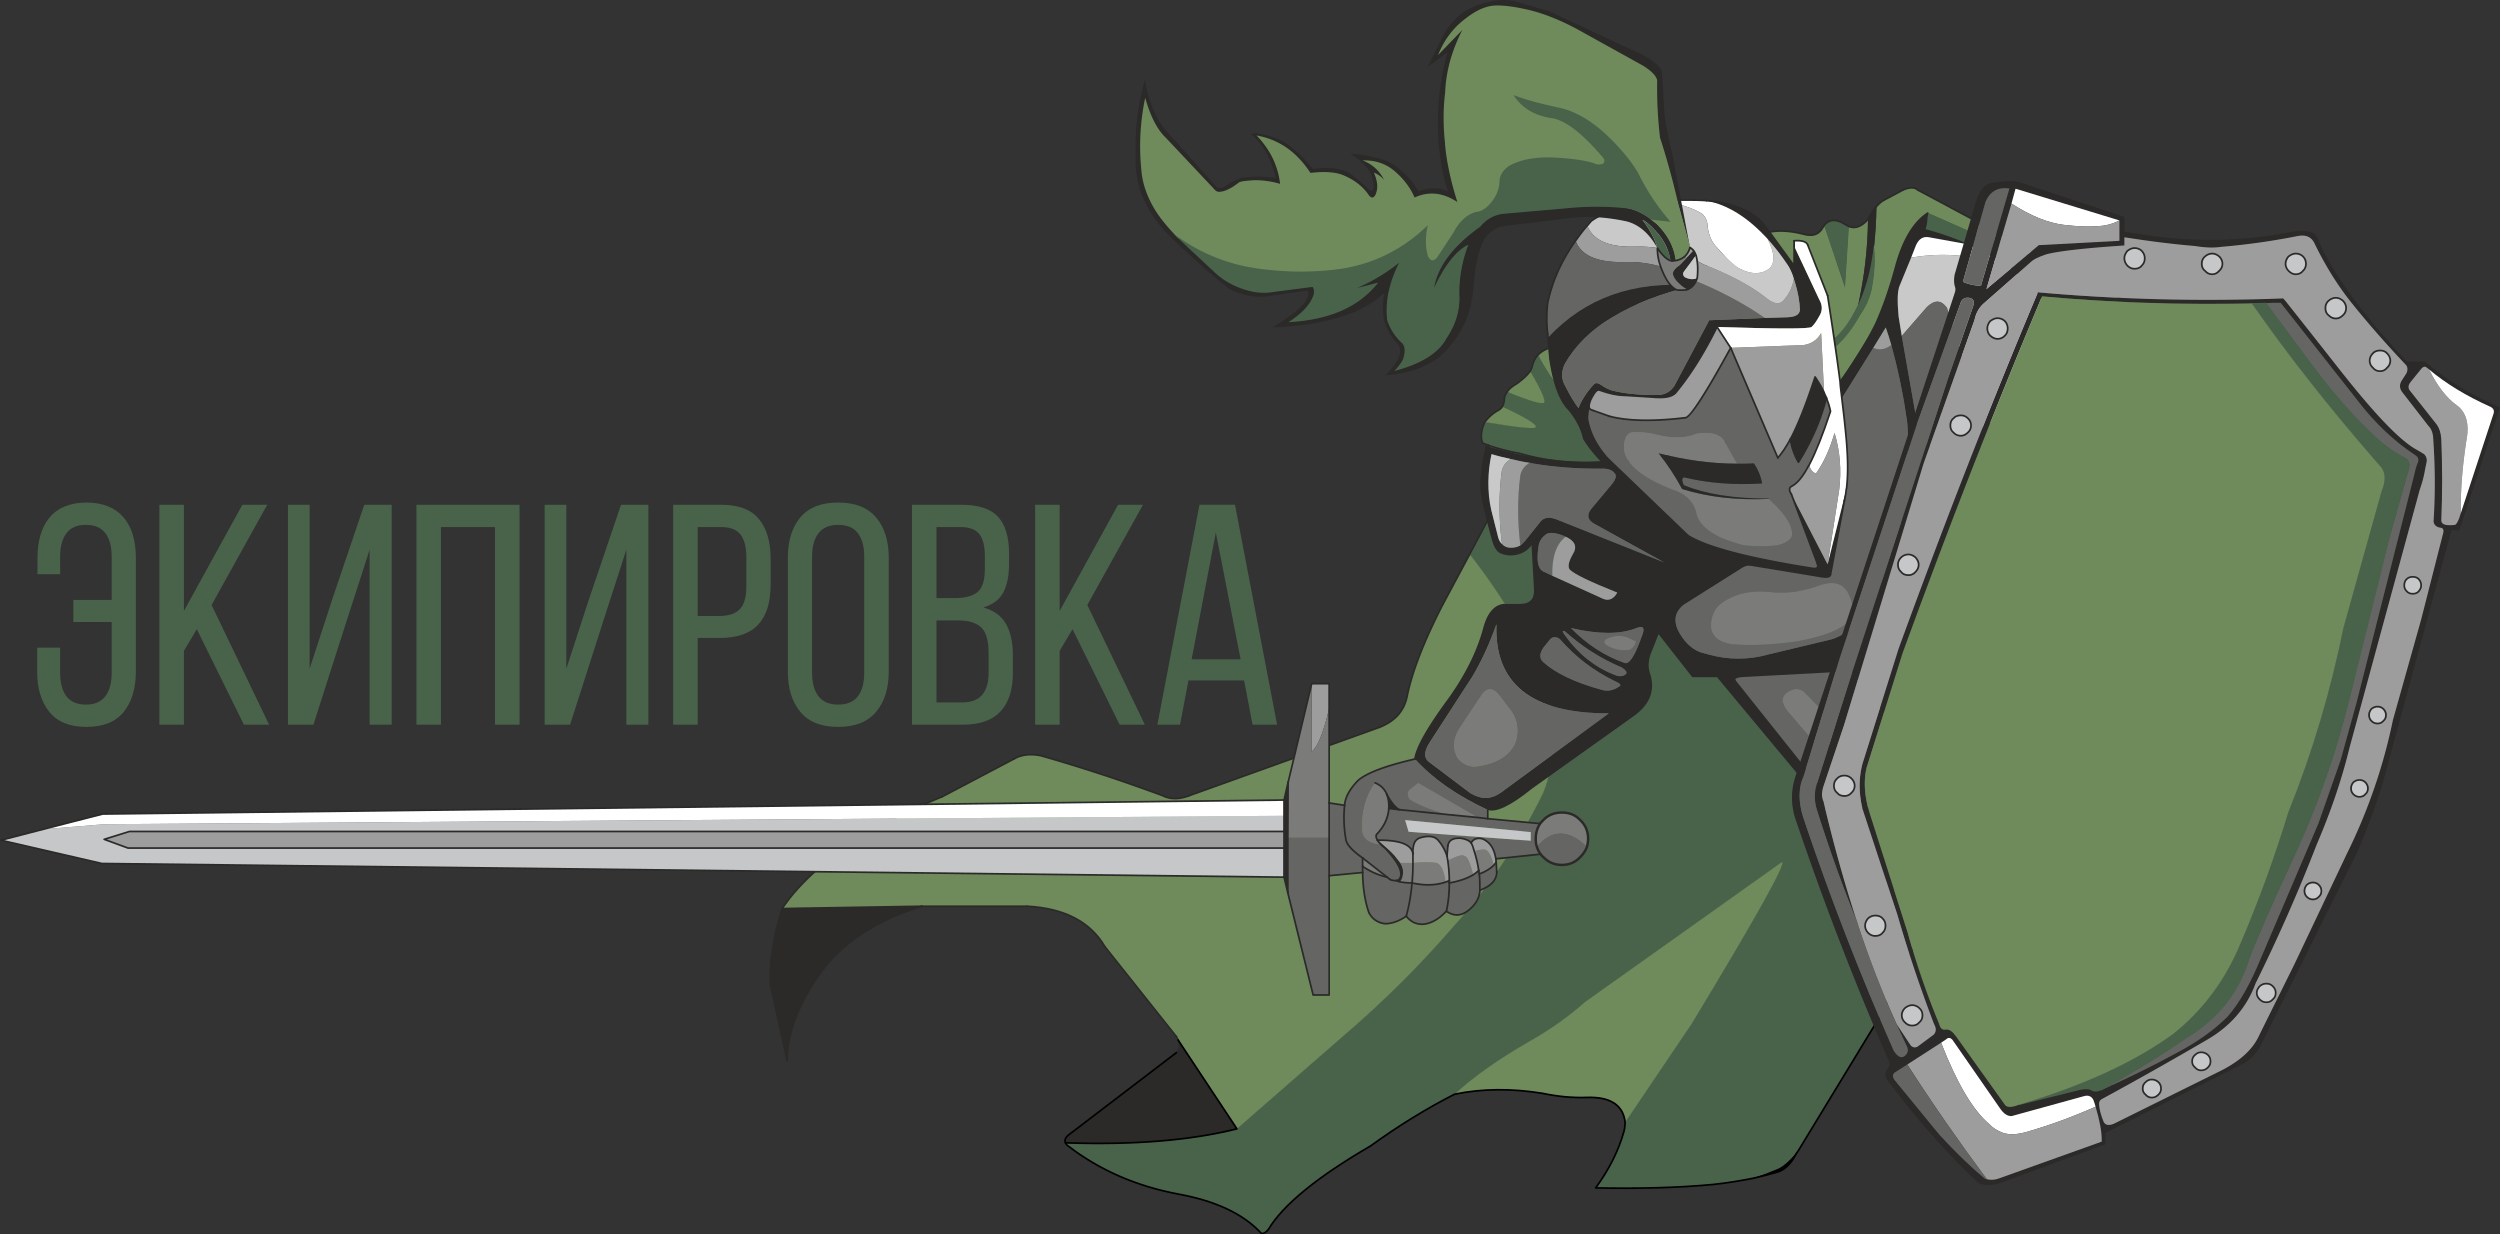 <svg xmlns="http://www.w3.org/2000/svg" xml:space="preserve" fill-rule="evenodd" clip-rule="evenodd" image-rendering="optimizeQuality" shape-rendering="geometricPrecision" text-rendering="geometricPrecision" viewBox="0 0 451.99 223.17">
  <rect x="0" y="0" width="451.99" height="223.17" fill="#333333" stroke="none"/>
  <defs>
    <style>
      .str0{stroke:#000;stroke-width:.31;stroke-linecap:round;stroke-linejoin:round;stroke-miterlimit:10}.fil4{fill:none;fill-rule:nonzero}.fil1{fill:#2b2a29}.fil1,.fil6,.fil7{fill-rule:nonzero}.fil6{fill:#c9c9c9}.fil7{fill:#9d9d9d}.fil10,.fil5,.fil8{fill-rule:nonzero}.fil8{fill:#7b7b7a}.fil5{fill:#656564}.fil10{fill:#c6c7c9}.fil0{fill-rule:nonzero}.fil2{fill:#49634b}.fil2,.fil9{fill-rule:nonzero}.fil0{fill:#6f8a5b}.fil9{fill:#fff}
    </style>
  </defs>
  <g id="Слой_x0020_1">
    <path d="M340.63 36.17c-.48.26-.95.68-1.37 1.16-.05 2.79-.21 5.31-.48 7.63.21 2.15.06 4.36-.31 6.52-.26 1.95-1.05 3.79-2.26 5.52-1.37 2.42-2.84 4.32-4.37 5.63-.89.79-1.89 1.53-3.05 2.11 1.31-.95 2.26-2.11 2.63-3.27 1.74-1.42 3.21-3.47 4.52-6.26 1.11-5.05 1.74-10.2 1.79-15.57-1.16 1.32-2.36 1.79-3.52 1.26l-.69 10.79-3.68-11c-.1.21-.26.37-.37.58-.68 1.11-1.73 1.48-3.21 1.11-2.68-.69-4.84-.79-6.52-.37l-38.03 20.52c-1.63.26-2.84.79-3.69 1.68 1.27 2.37 2.37 4.1 3.48 5.37l9.52 13.94c14.62-.74 26.99-4.48 37.19-11.1 1.42-.95 2.84-1.95 4.21-3.06 2.84-3.84 5.05-7.41 6.73-10.83 1.27-2.79 2.48-6.21 3.58-10.26 1.32-4.84 3.26-8.1 5.79-9.73l16.57 7.31.1.05 4.63.79-23.04-12.31c-.63-.58-1.52-.58-2.79 0l-3.36 1.79z" class="fil0"/>
    <path d="M339.26 37.33c-.53.58-1.05 1.37-1.53 2.31-.05 5.37-.68 10.52-1.79 15.57 1.37-2.68 2.32-6.1 2.84-10.25.27-2.32.43-4.84.48-7.63z" class="fil1"/>
    <path d="M334.23 40.84h.01l.04.02v.05l-.69 10.78-.02.35-.11-.33-3.68-10.99-.02-.04.03-.03c.49-.57 1.04-.85 1.67-.87.63-.02 1.33.22 2.1.7.26.15.47.26.67.36z" class="fil2"/>
    <path d="M347.04 42.64c.48-1.37.95-2.73 1.48-4.1-2.53 1.63-4.47 4.89-5.79 9.73-1.1 4.05-2.31 7.47-3.58 10.26-1.68 3.42-3.89 6.99-6.73 10.83-1.37 1.11-2.79 2.11-4.21 3.06 2.32-.58 4.21-1.74 5.63-3.37 3.68-4.26 6.58-9.31 8.63-15.1 1.63-3.68 3.15-7.52 4.57-11.31z" class="fil1"/>
    <path d="M346.98 42.62c.47-1.37.95-2.73 1.47-4.11l.03-.06.06.03 16.57 7.31.52.23-.55-.1-18.05-3.21-.08-.02.03-.07z" class="fil2"/>
    <path d="m365.12 45.79.09.05 4.62.78.01.01h.01l29.57 15.78.06.03-.03.06-59.29 120.95-14.84 24.41v.01c-.75.93-1.45 1.7-2.11 2.3-.65.59-1.26 1-1.81 1.24l-.45.18c-1.02.41-2.38.96-3.98 1.51-1.08.21-2.22.42-3.43.61-1.19.19-2.44.36-3.74.5-6.05.57-13.15.78-21.31.63l-.13-.01.08-.1a36.87 36.87 0 0 0 3.06-4.98c.85-1.69 1.53-3.42 2.03-5.2.08-.29.13-.56.16-.83.03-.27.05-.53.05-.79v-.02l.01-.02 12.05-17.83c7.82-12.91 12.83-21.54 15.06-25.9.54-1.06.92-1.87 1.13-2.42.19-.5.25-.77.18-.82l-35.63 25.34a53.26 53.26 0 0 1-4.71 3.73 61.626 61.626 0 0 1-5.35 3.38c-2.79 1.6-5.3 3.19-7.54 4.77-2.24 1.59-4.21 3.16-5.92 4.74v.01h-.01c-2.56 1.31-5.11 2.74-7.63 4.29-2.55 1.58-5.08 3.27-7.56 5.07h-.01c-4.83 2.81-8.78 5.47-11.85 7.98-3.08 2.52-5.28 4.89-6.59 7.1h-.01v.01c-.35.4-.66.65-.94.71-.29.08-.54-.04-.74-.35-1.6-1.65-3.6-3.02-6.01-4.13-2.4-1.12-5.21-1.97-8.42-2.58-3.85-.71-7.46-1.79-10.82-3.25-3.38-1.46-6.5-3.3-9.35-5.49-.28-.17-.39-.38-.49-.6l-.07-.11.13.01c6.15.21 11.8.1 16.96-.32 5.15-.42 9.81-1.15 13.99-2.2l19.03-16.61v-.01c3.66-3.11 7.14-6.31 10.44-9.59 3.39-3.36 6.58-6.79 9.59-10.28h.01c3.22-3.57 6.18-7.37 8.87-11.37 2.75-4.09 5.22-8.38 7.42-12.87 2.29-5.7 2.33-12.16.11-19.36-2.21-7.18-6.67-15.08-13.41-23.71l-.03-.03.02-.04 3.36-6.35V80.42l.09.03c.95.32 1.91.61 2.86.86.96.25 1.92.46 2.87.61v.01c2.11.63 4.32 1.07 6.67 1.33 2.35.27 4.84.35 7.46.24.69-.05 1.37-.05 2.06-.05 7.3-.37 14.04-1.49 20.23-3.34 6.19-1.85 11.83-4.44 16.92-7.75l.01-.01h.01c1.15-.28 2.18-.71 3.11-1.27.95-.56 1.78-1.26 2.49-2.08 1.84-2.13 3.48-4.45 4.92-6.97 1.44-2.51 2.67-5.22 3.69-8.1v-.01c.82-1.84 1.61-3.72 2.37-5.61.76-1.9 1.5-3.8 2.21-5.69l.02-.06.06.01 18.04 3.21h.01l.01.01z" class="fil2"/>
    <path d="M330.41 63.13c.44-.54.76-1.11.94-1.68l.01-.02.02-.01c.86-.71 1.66-1.57 2.4-2.6.75-1.04 1.45-2.24 2.1-3.63v-.01c.69-1.33 1.26-2.86 1.73-4.56.48-1.71.84-3.6 1.11-5.67l.07-.6.06.6c.11 1.08.12 2.18.06 3.27-.06 1.09-.19 2.19-.37 3.27-.13.96-.39 1.9-.77 2.81-.38.94-.89 1.86-1.51 2.74-.68 1.21-1.39 2.29-2.12 3.23a16.5 16.5 0 0 1-2.26 2.41c-.44.4-.92.78-1.43 1.14-.51.35-1.05.69-1.63.98l-.75.37.68-.49c.66-.47 1.22-1 1.66-1.55zm-53.04 1.92c.16-.32.36-.62.6-.89l.07-.07.04.09c.63 1.18 1.23 2.2 1.8 3.09.57.89 1.12 1.63 1.67 2.26v.01l9.52 13.94.08.1h-.13c-.68 0-1.37 0-2.05.06-2.63.1-5.12.02-7.48-.24-2.36-.26-4.58-.71-6.69-1.34-.95-.16-1.91-.37-2.87-.62-.96-.25-1.92-.54-2.87-.86h-.01c-.15-.08-.33-.14-.52-.21-.18-.06-.37-.13-.53-.21l-.03-.02-.01-.02c-.19-.55-.25-1.16-.18-1.83.07-.63.27-1.31.61-2.01l.02-.05.05.01c3.82.64 6.45.99 7.89 1.07.43.02.75.02.97 0 .18-.02.27-.05.27-.09l-.01-.03.02-.02v-.01c.04-.08-.04-.2-.21-.38-.2-.19-.53-.43-.98-.71-1-.62-2.61-1.46-4.83-2.49l-.07-.03.04-.06c.1-.18.18-.37.23-.58.06-.2.1-.42.13-.65 0-.28.05-.52.15-.76.09-.23.22-.46.38-.7l.03-.05.06.03c2.09.86 3.71 1.45 4.83 1.77 1.07.3 1.68.35 1.81.16.04-.33-.15-.96-.58-1.88-.43-.94-1.1-2.17-1.99-3.69l-.02-.04.02-.03c.1-.18.18-.35.24-.5.05-.16.09-.3.12-.43.11-.4.24-.76.41-1.09z" class="fil2"/>
    <path d="M276.66 67.1c-.48.63-1.27 1.42-2.42 2.26-.79.48-1.37.9-1.74 1.48 4.21 1.73 6.47 2.37 6.73 1.89.11-.68-.79-2.58-2.57-5.63zm-6 7.21c-.74.42-1.47 1.05-2.21 2 6.26 1.05 9.31 1.31 9.21.89.26-.42-1.74-1.68-6.05-3.68-.21.32-.53.58-.95.79zm-4.95 25.88-4.78 8.95c-3.48 6.73-5.63 12.31-6.53 16.72-.52 2.69-2.21 4.53-4.99 5.63L215 143.86c-1.79.68-3.42.68-4.79 0-6.94-2.58-14.25-5-21.93-7.21-1.95-.42-3.58-.21-4.89.52l-13.1 6.9c-.42.15-.74.31-1.16.47-.47.21-1 .42-1.47.63-12.79 5.73-21.52 12.05-26.25 19.1l25.25-.42h19.04c6.79.36 11.47 2.84 14.1 7.36l12.89 16.2c.1.21.21.42.31.58v.05l10.63 16.05 19.04-16.62c7.42-6.32 14.1-13 20.05-19.89 6.52-7.21 11.94-15.36 16.3-24.25 4.58-11.42.21-25.83-13.31-43.14z" class="fil0"/>
    <path d="M213 188.04c.42 1 .32 1.69-.31 2.27l-19.57 14.94c-.53.47-.69.89-.48 1.37 12.31.42 22.62-.43 30.99-2.53L213 188.04z" class="fil1"/>
    <path d="M278.87 197.67c2.73.58 5.41.84 8.15.74 3.95-.11 6.21 1.26 6.73 4.05 0 .16.06.31.06.47l12.04-17.83c11.79-19.47 17.21-29.2 16.31-29.25l-35.67 25.36c-2.94 2.63-6.31 4.99-10.04 7.1-5.58 3.21-10.05 6.36-13.47 9.52 5.1-1.05 10.36-1.05 15.89-.16z" class="fil0"/>
    <path d="M142.3 191.78c.05-4.94 2-10.15 5.89-15.68 3.89-5.52 10.05-9.62 18.47-12.25l-25.25.42c-1.58 4.94-2.32 9.52-2.11 13.78l3 13.73z" class="fil1"/>
    <path fill-rule="nonzero" d="m324.74 208.61.52-.79c-1.47 1.85-2.78 3.06-3.89 3.53-1.05.42-2.58 1.05-4.42 1.68 1.58-.37 3.11-.73 4.47-1.15 1.21-.37 2.37-1.42 3.32-3.27z"/>
    <path d="M369.9 46.55c.07.04.1.14.06.22-.04.07-.14.1-.21.06l-23.04-12.31c-.08-.04-.11-.14-.07-.21.04-.08.14-.11.21-.07l23.05 12.31z" class="fil1"/>
    <path d="M346.89 34.27c.06.05.06.15.01.22a.17.17 0 0 1-.23.01c-.28-.26-.63-.39-1.05-.39-.43 0-.95.14-1.56.41-.08.04-.17.01-.21-.07-.04-.08 0-.17.08-.21.65-.3 1.21-.45 1.69-.45.5 0 .92.16 1.27.48z" class="fil1"/>
    <path d="M343.92 34.24c.08-.04.17-.01.21.07.04.07.01.17-.06.21l-3.37 1.79c-.08.04-.17.01-.21-.07-.04-.07-.01-.17.06-.21l3.37-1.79z" class="fil1"/>
    <path d="M340.55 36.03c.08-.04.17-.01.21.06.04.08.02.18-.06.22-.22.12-.43.28-.65.46-.23.19-.46.42-.67.66l-.01.01a7.2 7.2 0 0 0-.77 1.01c-.25.37-.5.8-.73 1.26 0 .01-.01.03-.02.04-.6.68-1.22 1.15-1.85 1.37-.62.22-1.25.21-1.86-.07l-.01-.01c-.21-.1-.42-.21-.69-.37-.74-.46-1.39-.69-1.97-.67-.56.02-1.06.28-1.5.78-.05.11-.12.2-.18.3-.07.08-.13.17-.18.26v.02c-.36.58-.83.97-1.39 1.17-.57.19-1.23.19-1.99 0-1.34-.34-2.54-.54-3.61-.59-1.07-.06-2.01.02-2.84.22a.16.16 0 0 1-.19-.11c-.02-.09.03-.17.11-.19.86-.22 1.84-.3 2.94-.24 1.09.06 2.31.26 3.66.61.71.17 1.31.17 1.81 0s.9-.52 1.23-1.03c.05-.12.12-.21.19-.31.06-.08.12-.17.17-.26 0-.01.01-.03.02-.04.51-.59 1.08-.88 1.74-.9.64-.02 1.36.22 2.15.71.25.16.46.26.66.36.54.24 1.08.26 1.63.06.57-.2 1.14-.63 1.7-1.27.24-.46.48-.89.74-1.28.26-.4.53-.75.8-1.04v-.01c.22-.25.46-.48.71-.69.23-.2.46-.37.7-.5z" class="fil1"/>
    <path d="M319.67 41.87c.07-.04.17-.01.21.07.04.07.01.17-.06.21l-38.04 20.51c-.08.05-.17.02-.21-.06a.158.158 0 0 1 .06-.21l38.04-20.52z" class="fil1"/>
    <path d="M281.68 62.37c.09-.01.17.05.18.13.01.09-.04.17-.13.18-.8.13-1.5.32-2.1.59-.59.27-1.08.61-1.49 1.04-.23.26-.42.54-.57.85-.16.31-.29.65-.39 1.03-.03.13-.07.29-.13.45-.07.17-.15.35-.26.54 0 .01-.01.02-.02.03-.25.33-.59.72-1.03 1.13-.39.36-.86.75-1.41 1.15l-.02.01c-.38.23-.72.45-1 .68-.28.23-.5.47-.68.74v.01c-.15.23-.28.44-.37.66-.08.21-.13.43-.13.67v.03c-.03.24-.07.47-.13.68-.06.22-.15.43-.26.63l-.01.02c-.11.16-.25.32-.42.46-.17.14-.36.26-.58.37-.36.21-.71.46-1.07.78-.36.32-.72.7-1.08 1.16-.32.68-.51 1.32-.57 1.93-.07.6-.02 1.16.15 1.66.13.07.29.12.45.18h.01c.18.07.37.13.53.22.08.04.11.13.07.21-.04.08-.13.11-.21.07-.15-.08-.32-.14-.5-.2h-.01c-.18-.07-.37-.14-.54-.22a.142.142 0 0 1-.08-.09c-.19-.56-.26-1.19-.19-1.86.07-.65.27-1.33.61-2.04.01-.01.02-.03.03-.04.37-.48.74-.88 1.12-1.21.37-.34.75-.61 1.12-.82l.02-.01c.2-.1.37-.21.52-.34.15-.12.27-.25.36-.39.1-.17.17-.36.23-.55.05-.2.09-.41.12-.64 0-.28.05-.53.15-.78.1-.24.24-.48.4-.72.19-.3.44-.56.74-.81.29-.24.64-.47 1.04-.7.54-.4.99-.78 1.37-1.13.43-.4.76-.77 1-1.09.1-.18.18-.34.23-.48.06-.15.09-.29.12-.41v-.01c.11-.41.25-.78.42-1.11.17-.33.37-.63.62-.91.44-.46.96-.83 1.59-1.11a8.62 8.62 0 0 1 2.18-.62zm-7.36 7.13h-.01.01zm-2.58 4.11-.01.01.01-.01zm56.56-1.06c-.07.04-.17.03-.22-.05-.05-.07-.03-.17.04-.21.71-.48 1.42-.96 2.12-1.47.7-.5 1.39-1.02 2.07-1.56 1.41-1.92 2.66-3.76 3.78-5.55 1.11-1.8 2.08-3.54 2.92-5.25.64-1.41 1.26-2.98 1.87-4.71.59-1.69 1.16-3.53 1.7-5.52.66-2.43 1.48-4.47 2.45-6.1.98-1.65 2.12-2.89 3.4-3.72a.16.16 0 0 1 .22.04c.03.05.03.11.01.15-.52 1.37-1 2.73-1.47 4.09-.03.08-.12.13-.2.1a.155.155 0 0 1-.09-.2c.42-1.21.83-2.42 1.29-3.64-1.08.8-2.04 1.91-2.89 3.34-.96 1.61-1.76 3.62-2.42 6.02-.54 2-1.11 3.85-1.71 5.54-.6 1.75-1.23 3.33-1.87 4.74l-.01.01c-.84 1.71-1.82 3.46-2.94 5.27-1.12 1.8-2.38 3.66-3.8 5.58-.01.02-.02.03-.03.04-.69.55-1.39 1.08-2.09 1.59-.71.5-1.42.99-2.13 1.47zm20.36-33.95c-.01.03-.03.05-.06.07l.06-.07zm16.51 7.46c-.09-.02-.15-.1-.13-.18.01-.09.09-.15.18-.13l4.63.79c.08.01.14.09.13.18-.02.08-.1.14-.18.13l-4.63-.79z" class="fil1"/>
    <path d="M365.11 45.69c.09.02.15.1.13.19-.01.08-.09.14-.18.12l-18.04-3.2c-.09-.02-.15-.1-.13-.19.01-.08.1-.14.18-.12l18.04 3.2zm-36.98 26.59c.07-.04.17-.02.21.05.05.07.03.17-.04.22-5.12 3.32-10.78 5.92-16.98 7.78-6.21 1.85-12.97 2.97-20.29 3.34h-.01c-.68 0-1.37 0-2.04.06h-.02c-2.63.1-5.12.02-7.48-.24-2.36-.27-4.59-.71-6.7-1.35-.95-.15-1.91-.37-2.87-.62-.96-.25-1.93-.54-2.88-.85-.08-.03-.13-.12-.1-.2.03-.08.12-.13.2-.1.94.31 1.9.6 2.86.85.95.25 1.9.46 2.84.61.01.01.02.01.03.01 2.1.63 4.31 1.07 6.65 1.34 2.35.26 4.82.34 7.44.23.7-.05 1.38-.05 2.07-.05 7.29-.37 14.03-1.48 20.21-3.34 6.18-1.85 11.81-4.43 16.9-7.74z" class="fil1"/>
    <path d="M346.9 42.59c.03-.08.12-.13.2-.1.08.03.12.12.09.21-.71 1.9-1.45 3.81-2.21 5.69-.76 1.9-1.55 3.78-2.37 5.62-1.02 2.9-2.26 5.61-3.7 8.13-1.45 2.53-3.1 4.87-4.95 7.01-.73.84-1.58 1.55-2.54 2.13-.95.56-2.01 1-3.17 1.29a.154.154 0 0 1-.19-.12.16.16 0 0 1 .11-.19c1.14-.28 2.17-.7 3.09-1.25.93-.56 1.76-1.25 2.46-2.06 1.84-2.13 3.48-4.45 4.91-6.97 1.44-2.5 2.67-5.2 3.69-8.08v-.01c.82-1.84 1.61-3.72 2.37-5.61.76-1.9 1.5-3.81 2.21-5.69zm-4.58 11.31zm-73.4 26.62c0-.09.07-.16.16-.16s.16.07.16.16v13.31c0 .03-.01.05-.02.08l-3.37 6.36v.01l-4.78 8.93c-.05.08-.14.1-.22.06a.158.158 0 0 1-.06-.21l4.78-8.93.01-.01 3.34-6.33V80.52zm.3 13.39c-.03.04-.08.07-.14.07l.14-.07z" class="fil1"/>
    <path d="M260.79 109.06c.04-.07.13-.1.21-.06.08.04.11.13.07.21-1.73 3.34-3.13 6.4-4.21 9.17-1.09 2.8-1.85 5.3-2.3 7.51-.27 1.37-.84 2.53-1.69 3.49-.85.95-1.99 1.7-3.41 2.26a.155.155 0 0 1-.11-.29c1.37-.55 2.47-1.27 3.29-2.18.81-.92 1.35-2.02 1.61-3.34.45-2.23 1.22-4.75 2.32-7.56 1.08-2.78 2.49-5.85 4.22-9.21z" class="fil1"/>
    <path d="M249.35 131.35a.155.155 0 0 1 .11.29L215.05 144a.155.155 0 0 1-.2-.09.17.17 0 0 1 .1-.2l34.4-12.36z" class="fil1"/>
    <path d="M214.95 143.71a.155.155 0 0 1 .11.29c-.91.35-1.79.53-2.61.53-.82 0-1.59-.18-2.3-.53-3.51-1.3-7.12-2.57-10.83-3.79-3.6-1.18-7.3-2.32-11.08-3.41-.94-.2-1.81-.25-2.59-.17-.81.09-1.54.32-2.19.68-.07.04-.17.02-.21-.06-.04-.07-.02-.17.06-.21.68-.39 1.45-.63 2.3-.72.82-.09 1.72-.04 2.7.17l.01.01c3.78 1.09 7.48 2.23 11.09 3.41 3.71 1.22 7.33 2.49 10.85 3.8.01 0 .02 0 .02.01.67.33 1.39.49 2.17.49s1.62-.17 2.5-.5zm-26.64-7.22z" class="fil1"/>
    <path d="M183.31 137.04c.08-.05.17-.02.21.06.04.08.02.17-.06.21l-13.1 6.9c-.08.04-.17.01-.21-.07a.158.158 0 0 1 .06-.21l13.1-6.89z" class="fil1"/>
    <path d="M170.23 143.92a.155.155 0 0 1 .11.29c-.2.08-.39.16-.57.24-.18.07-.36.15-.58.23-.23.11-.49.21-.74.32-.25.11-.5.21-.73.31-6.38 2.87-11.75 5.87-16.12 9.04-4.35 3.17-7.71 6.5-10.06 10-.05.08-.15.1-.22.05a.16.16 0 0 1-.04-.22c2.37-3.54 5.75-6.9 10.14-10.08 4.38-3.18 9.77-6.2 16.17-9.07.25-.11.49-.22.74-.32s.5-.21.74-.31v-.01c.2-.07.39-.15.58-.23.18-.08.36-.16.58-.24zM166.66 164c-.09 0-.16-.07-.16-.15 0-.09.07-.16.16-.16h19.04c.09 0 .16.07.16.16 0 .08-.07.15-.16.15h-19.04z" class="fil1"/>
    <path d="M185.69 164c-.08 0-.15-.08-.15-.16.01-.09.08-.16.17-.15 3.41.18 6.3.9 8.67 2.14 2.37 1.24 4.22 3.01 5.55 5.3.05.08.02.17-.05.22-.08.04-.17.01-.22-.06-1.3-2.24-3.1-3.97-5.42-5.18-2.33-1.22-5.18-1.92-8.55-2.11z" class="fil1"/>
    <path d="M199.68 171.31c-.06-.07-.05-.17.02-.22.07-.06.17-.04.22.02l12.89 16.21c.05.06.04.16-.03.22-.06.05-.16.04-.22-.03l-12.88-16.2z" class="fil1"/>
    <path d="M212.55 187.48c-.04-.07-.01-.17.07-.21.07-.04.17 0 .21.07.05.12.11.23.15.31.05.09.1.18.15.26.02.02.03.05.03.08v.05c0 .09-.07.16-.16.16-.08 0-.15-.07-.15-.16-.05-.08-.1-.16-.14-.24-.07-.12-.12-.22-.16-.32z" class="fil1"/>
    <path d="M212.86 188.11c-.04-.08 0-.18.08-.21s.17 0 .21.08c.22.53.3.98.25 1.38-.06.4-.26.75-.61 1.06-.06.06-.16.06-.22-.01-.06-.06-.05-.16.01-.22.29-.26.46-.55.5-.88.05-.34-.02-.73-.22-1.2z" class="fil1"/>
    <path d="m212.69 190.31-19.57 14.94m0 0c-.53.47-.69.89-.48 1.37" class="fil4 str0"/>
    <path d="M192.64 206.62c.11.21.21.42.48.57 5.68 4.37 12.41 7.32 20.15 8.74 6.41 1.21 11.25 3.42 14.46 6.73.37.58.9.42 1.58-.37 2.63-4.42 8.79-9.47 18.47-15.1 4.94-3.57 10.04-6.73 15.2-9.36 5.1-1.05 10.36-1.05 15.89-.16 2.73.58 5.41.84 8.15.74 3.95-.11 6.21 1.26 6.73 4.05 0 .16.06.31.06.47 0 .53-.06 1.05-.21 1.63-1 3.58-2.74 6.95-5.11 10.21 8.16.16 15.26-.05 21.31-.63 2.58-.27 5-.69 7.15-1.11 1.58-.37 3.11-.73 4.47-1.15 1.21-.37 2.37-1.42 3.32-3.27m0 0 .52-.79 14.84-24.4 59.29-120.95-29.57-15.78" class="fil4 str0"/>
    <path d="M141.26 164.22c.02-.08.11-.13.19-.1.09.02.13.11.1.19-.78 2.47-1.36 4.84-1.71 7.13-.36 2.28-.49 4.48-.38 6.6 0 .09-.06.16-.15.17-.09 0-.16-.07-.17-.15-.1-2.14.03-4.36.39-6.67.35-2.3.93-4.69 1.73-7.17z" class="fil1"/>
    <path d="M139.15 178.08c-.02-.08.03-.17.12-.18.08-.02.17.03.18.12l3 13.73c.02.08-.03.17-.12.18-.08.02-.17-.03-.18-.12l-3-13.73z" class="fil1"/>
    <path d="M142.46 191.78c0 .09-.08.16-.16.16-.09 0-.16-.07-.16-.16.03-2.49.53-5.05 1.52-7.68.98-2.62 2.45-5.32 4.4-8.09 1.96-2.78 4.49-5.2 7.59-7.26 3.09-2.05 6.74-3.74 10.96-5.05.08-.03.17.02.2.1.02.08-.02.17-.11.2-4.18 1.3-7.81 2.98-10.87 5.01-3.07 2.04-5.57 4.43-7.51 7.18-1.94 2.76-3.39 5.43-4.37 8.02-.97 2.6-1.47 5.12-1.49 7.57z" class="fil1"/>
    <path d="M166.65 163.69c.09 0 .16.07.16.15 0 .09-.06.16-.15.16l-25.25.42c-.09.01-.16-.06-.16-.15s.07-.16.15-.16l25.25-.42z" class="fil1"/>
    <path d="M192.64 206.62c12.31.42 22.62-.43 30.99-2.53m0 0L213 188.04" class="fil4 str0"/>
    <path d="M346.41 44.32c.53-1.15 1.32-1.63 2.37-1.42l7.31 1.32c-2.37-1.05-5.05-2-7.94-2.79.31-1 .37-2 .37-2.89-2.06 1.52-3.63 3.57-4.63 6.21l-2.21 7.15c-.69 2.84-1.74 5.47-3.16 7.89l-5.84 9.26c.05.95.21 2 .32 2.95l5.68-9.11 2.26-3.68c.37 1.05.69 2.11 1 3.16 1.11 4.05 2.05 8.31 2.68 12.73.48 2.26.42 6.05-.15 11.36-.11 9.68-3.06 18.47-8.95 26.52-1.73 1.47-3.36 2.42-4.89 2.73l-10.78 2.58c-3.74 1.05-7.42 1.05-11.1 0l-1-.26c-1.58-.48-2.9-1.58-4.05-3.48-1.21-2.05-1-3.78.63-5.15l10.26-6.47c.78-.58 1.63-.79 2.52-.69l12.21 2c.99.16 1.52.11 1.63-.37l2.52-13.41c.11-.58.26-1.21.32-1.89l-3.37 13.46-6.52-12.62 4.68 12.52c.21.68-.05.95-.84.84-11.63-1.84-19.2-3.84-22.57-5.94l-14.57-14c-1.9-2.15-3.11-4.42-3.58-6.94-.05-.53 0-1.32.26-2.37 0-.42.16-1 .53-1.68.52-1 1-1.48 1.37-1.32 1.73.63 3.26.95 4.47.95l5.73.37c1.79.1 3-.16 3.63-.9 2.63-3.21 5.11-7.15 7.42-11.83 11.05.36 16.73.36 17.1 0 .47-.42.89-1.06 1.36-1.9.64-1 .64-2 0-3.1l-4.52-9.63v3.58L319 40.69c-2.05-2.52-5.57-3.99-10.46-4.41 3.89.78 7.57 3.1 11.04 6.94 1.27 1.42 2.58 3.1 3.79 4.94.42.74.74 1.48.95 2.27.05.15.1.31.16.47.57 1.84.89 3.58.94 5.1-.05.95-.94 1.37-2.68 1.37l-3.68.11-10.05.42-6.31 11.89c-.74 1.1-1.84 1.68-3.32 1.63-3.57 0-6.31-.37-8.2-.9-.64-.26-1.16-.52-1.64-.89-.63-.42-1.05-.48-1.36-.16-1.32 1.42-2.26 2.89-2.79 4.31-.79-1.05-1.58-2.36-2.42-4.05-.68-1.15-.74-2.47-.05-3.94 3.73-6.58 11.46-11.31 23.3-14.15-10.89-.9-19.67 2.21-26.35 9.41l.36 3.79c.69 4.52 1.79 7.58 3.42 9.21 1.42 1.73 2.32 3.47 2.69 5.2.78 1.37 1.89 2.74 3.42 4.32-6.21.47-13.26-.53-21.05-2.79-.89 3.95-1.15 6.94-.73 9.15.47 2.21 1.05 4.53 1.73 7 .37 1.58.84 2.53 1.48 2.89.89.42 1.89.58 3.05.32 1.31-.32 2.21-1.05 2.78-2.05l.48 8.57c.05 1.79-.84 2.69-2.79 2.69h-2.95c-1.63.26-2.78 1.68-3.47 4.31-1.16 4.26-3.31 8.52-6.36 12.78-3.69 5-5.79 8.63-6.11 10.79 3.21 3.57 7.63 6.63 13.16 9.2 1.47.53 4.15-.73 7.99-3.84l18.52-13.2c2.89-2.11 3.84-4.68 2.79-7.79-.37-1.15-.27-2.47.42-4l1.16-2.94 6.1 7.78h4.47L344.2 163l59.24-44.4-28.67-54.5c-6.53 6-11.94 10.47-16.21 13.21-6.62 4.31-10.52 4.68-11.62 1.1l-3.11-17.67-.57-3.53c-.27-2.84-.21-4.73.21-5.63l2.05-4.99.89-2.27zm-56.65 40.41c1.15 0 1.94.36 2.31 1.05.16.37 0 .95-.58 1.68l-3.79 4.53c-.89 1.1-.68 2.05.58 2.73l12.58 6.95-19.26-7.69c-1.37-.57-2.31-.47-3 .22l-2.94 3.68c-.27.31-.53.52-.79.73-.48.27-1.05.42-1.69.42-.68 0-1.21-.21-1.57-.63-.37-.31-.58-.68-.74-1.21l-1.26-4.99c-.74-3.32-.69-6.68.05-10.1 1.16.36 2.31.63 3.52.89 1.11.26 2.21.53 3.37.68.11 0 .16 0 .21.06 4.16.73 8.52 1.05 13 1zm-10.11 11.78c.74-.32 1.9-.16 3.42.53 0 .05.11.05.11.05 1.58.74 2 1.79 1.21 3.05-.79 1.37-1 2.31-.58 2.84.84.84 3.68 2.21 8.58 4.16-.64 1.15-1.48 1.52-2.48 1.15l-9.26-4.2-1.57-.74c-1.06-.47-1.32-2.05-.9-4.68.11-.84.63-1.58 1.47-2.16zm9.89 28.2c-4.78-1.32-8.31-3-10.52-5-.73-.63-.73-1.53.06-2.68l1.21-1.48c.47-.47 1.1-.47 1.73 0 2.79 3.21 6.05 5.68 9.79 7.53 1.15.47 1.42.84.89 1.05-1 .73-2.1.89-3.16.58zm-6.52-9.74c-.58-.78-.63-1.05-.1-.84 3.05 2.74 6.47 4.95 10.25 6.53 1 .63 1.16 1.1.48 1.42-.48.26-1 .21-1.58 0-3.58-1.37-6.63-3.74-9.05-7.11zm-24.67 22.78c-.95-.73-.9-1.89.1-3.47l7.74-11.94c1.63-2.74 3.1-5.89 4.36-9.47-.42 10.73 6.37 16.15 20.31 16.1l-19.41 14.25c-1.79 1.32-3.63 1.37-5.63.16l-7.47-5.63zm76.49-16.57 19.46 25.04h-22.2l-18.41-23.09c-.26-.42.05-.69.9-.84l20.25-1.11zm-38.98-7.63c1.31-.52 1.63 0 .89 1.69-1.16 3.36-2.21 4.89-3 4.63-3.63-1.27-6.84-3.37-9.73-6.32 5 1.16 8.94 1.16 11.84 0z" class="fil1"/>
    <path d="M292.07 85.78c-.37-.69-1.16-1.05-2.31-1.05-4.48.05-8.84-.27-13-1-.05-.06-.1-.06-.21-.06-.89.53-1.47 1.27-1.68 2.27-.53 4.05-.53 8.26 0 12.67.26-.21.52-.42.79-.73l2.94-3.68c.69-.69 1.63-.79 3-.22l19.26 7.69-12.58-6.95c-1.26-.68-1.47-1.63-.58-2.73l3.79-4.53c.58-.73.74-1.31.58-1.68z" class="fil5"/>
    <path d="M273.18 82.99c-1.21-.26-2.36-.53-3.52-.89-.74 3.42-.79 6.78-.05 10.1l1.26 4.99c.16.53.37.9.74 1.21l-.11-.47c-.53-4.37-.53-8.57 0-12.68.21-1 .74-1.73 1.68-2.26z" class="fil6"/>
    <path d="M273.18 82.99c-.94.53-1.47 1.26-1.68 2.26-.53 4.11-.53 8.31 0 12.68l.11.47c.36.42.89.63 1.57.63.64 0 1.21-.15 1.69-.42-.53-4.41-.53-8.62 0-12.67.21-1 .79-1.74 1.68-2.27-1.16-.15-2.26-.42-3.37-.68z" class="fil7"/>
    <path d="M283.07 97.04c-1.52-.69-2.68-.85-3.42-.53-.84.58-1.36 1.32-1.47 2.16-.42 2.63-.16 4.21.9 4.68l1.57.74c-.1-3.42.74-5.79 2.42-7.05z" class="fil5"/>
    <path d="M283.18 97.09s-.11 0-.11-.05c-1.68 1.26-2.52 3.63-2.42 7.05l9.26 4.2c1 .37 1.84 0 2.48-1.15-4.9-1.95-7.74-3.32-8.58-4.16-.42-.53-.21-1.47.58-2.84.79-1.26.37-2.31-1.21-3.05z" class="fil7"/>
    <path d="M279.02 119.71c2.21 2 5.74 3.68 10.52 5 1.06.31 2.16.15 3.16-.58.53-.21.26-.58-.89-1.05-3.74-1.85-7-4.32-9.79-7.53-.63-.47-1.26-.47-1.73 0l-1.21 1.48c-.79 1.15-.79 2.05-.06 2.68z" class="fil5"/>
    <path d="M282.92 114.13c-.53-.21-.48.06.1.84 2.42 3.37 5.47 5.74 9.05 7.11.58.21 1.1.26 1.58 0 .68-.32.52-.79-.48-1.42-3.78-1.58-7.2-3.79-10.25-6.53zm-24.47 20.15c-1 1.58-1.05 2.74-.1 3.47l7.47 5.63c2 1.21 3.84 1.16 5.63-.16l19.41-14.25c-13.94.05-20.73-5.37-20.31-16.1-1.26 3.58-2.73 6.73-4.36 9.47l-7.74 11.94zm5.27-2.37 4.26-6.41c1-1.32 2.15-1.16 3.36.57l2.11 2.79c.94 1.58 1.15 3.37.58 5.26-1 2.42-3.27 3.9-6.9 4.42-1.31.21-2.52-.26-3.52-1.37-1-1.57-.95-3.36.11-5.26z" class="fil5"/>
    <path d="m267.98 125.5-4.26 6.41c-1.06 1.9-1.11 3.69-.11 5.26 1 1.11 2.21 1.58 3.52 1.37 3.63-.52 5.9-2 6.9-4.42.57-1.89.36-3.68-.58-5.26l-2.11-2.79c-1.21-1.73-2.36-1.89-3.36-.57z" class="fil8"/>
    <path d="m354.3 146.22-19.46-25.04-20.25 1.11c-.85.15-1.16.42-.9.84l18.41 23.09h22.2zm-31.09-21.09c1.11-.74 2.11-.74 3 0l7 7.2-3.74 3.58-6.26-7.31c-1.21-1.53-1.21-2.68 0-3.47z" class="fil5"/>
    <path d="M326.21 125.13c-.89-.74-1.89-.74-3 0-1.21.79-1.21 1.94 0 3.47l6.26 7.31 3.74-3.58-7-7.2z" class="fil8"/>
    <path d="M296.75 115.24c.74-1.69.42-2.21-.89-1.69-2.9 1.16-6.84 1.16-11.84 0 2.89 2.95 6.1 5.05 9.73 6.32.79.26 1.84-1.27 3-4.63zm-6.05.16c1.37-.58 2.63-.58 3.9 0l1.21.57c-.22.74-.64 1.27-1.21 1.53-1.53.21-2.9-.11-4.16-.84-.58-.48-.53-.9.26-1.26z" class="fil5"/>
    <path d="M294.6 115.4c-1.27-.58-2.53-.58-3.9 0-.79.36-.84.78-.26 1.26 1.26.73 2.63 1.05 4.16.84.57-.26.99-.79 1.21-1.53l-1.21-.57z" class="fil8"/>
    <path d="M348.78 42.9c-1.05-.21-1.84.27-2.37 1.42l-.89 2.27c5.94-1.06 11.94-.48 18.04 1.79-2.15-1.58-4.63-3-7.47-4.16l-7.31-1.32zm-40.03-1.78c.26 1.63.84 2.84 1.68 3.63 1.95 2.26 3.37 3.52 4.16 3.84 2.05 1.05 3.78 1.05 5.26 0 1.1-1 1.05-2.79-.27-5.37-3.47-3.84-7.15-6.16-11.04-6.94-1.32-.11-2.74-.11-4.27-.11-1.31 0-2.57.05-3.73.16 3.21.52 5.63 1.31 7.26 2.37.63.63.95 1.42.95 2.42z" class="fil9"/>
    <path d="M310.43 44.75c-.84-.79-1.42-2-1.68-3.63 0-1-.32-1.79-.95-2.42-1.63-1.06-4.05-1.85-7.26-2.37-5.68.42-9.94 1.63-12.78 3.58-.27.26-.53.63-.79.89 1.05 2.68 3.94 3.95 8.84 3.79 3.99-.11 8.04.94 12.2 3.21 4.94 1.94 8.73 3.99 11.42 6.15 1.47 1.16 2.57 1.16 3.31 0 .79-.95 1.31-2.1 1.58-3.52-.21-.79-.53-1.53-.95-2.27a42.615 42.615 0 0 0-3.79-4.94c1.32 2.58 1.37 4.37.27 5.37-1.48 1.05-3.21 1.05-5.26 0-.79-.32-2.21-1.58-4.16-3.84z" class="fil6"/>
    <path d="M326.84 44.32c-.21-.63-1.05-.89-2.47-.78v.94l4.52 9.63c.64 1.1.64 2.1 0 3.1-.47.84-.89 1.48-1.36 1.9-.37.36-6.05.36-17.1 0l2.47 3.78 13.26-.52c1.37-.21 2.42-.95 3.1-2.16l.53 10.73c.1.37.31.69.42 1 .32.79.58 1.58.74 2.42-1.37 4.16-2.63 7.37-3.84 9.68.15.79.57 1.37 1.21 1.58 1.42-2 2.52-4.47 3.36-7.36 1 3.31 1.27 6.78.84 10.31l-2.1 13.46 3.37-13.46c0-.06 0-.16.05-.16.32-2.68.26-5.95-.11-9.73-.21-2.27-.47-4.48-.73-6.68-.11-.95-.27-2-.32-2.95-.68-5.31-1.47-10.52-2.26-15.62l-3.58-9.11z" class="fil9"/>
    <path d="M324.32 50.43c-.27 1.42-.79 2.57-1.58 3.52-.74 1.16-1.84 1.16-3.31 0-2.69-2.16-6.48-4.21-11.42-6.15-4.16-2.27-8.21-3.32-12.2-3.21-4.9.16-7.79-1.11-8.84-3.79-.79.89-1.48 1.84-2.11 2.74 1 2.68 3.95 3.94 8.79 3.84 4.05-.16 8.1.89 12.26 3.15 4.89 1.95 9.25 4.26 13.15 6.95l3.68-.11c1.74 0 2.63-.42 2.68-1.37-.05-1.52-.37-3.26-.94-5.1-.06-.16-.11-.32-.16-.47zm3.84 17.73c.63.89 1.16 1.84 1.63 2.78l-.53-10.73c-.68 1.21-1.73 1.95-3.1 2.16l-13.26.52 8.52 19.89c.74-.84 1.48-1.95 2.27-3.37 1.42-2.68 2.89-6.42 4.47-11.25z" class="fil7"/>
    <path d="M329.79 70.94c-.47-.94-1-1.89-1.63-2.78-1.58 4.83-3.05 8.57-4.47 11.25.26 1.63.79 3 1.47 4.16 2.31-3.74 4-7.58 5.05-11.63-.11-.31-.32-.63-.42-1z" class="fil1"/>
    <path d="M305.91 50.53c-4.16-2.26-8.21-3.31-12.26-3.15-4.84.1-7.79-1.16-8.79-3.84-2.57 3.57-4.21 7.31-5.05 11.2-.21 1.89-.21 3.79 0 5.58l.06.73c6.68-7.2 15.46-10.31 26.35-9.41-11.84 2.84-19.57 7.57-23.3 14.15-.69 1.47-.63 2.79.05 3.94.84 1.69 1.63 3 2.42 4.05.53-1.42 1.47-2.89 2.79-4.31.31-.32.73-.26 1.36.16.48.37 1 .63 1.64.89 1.89.53 4.63.9 8.2.9 1.48.05 2.58-.53 3.32-1.63l6.31-11.89 10.05-.42c-3.9-2.69-8.26-5-13.15-6.95z" class="fil5"/>
    <path d="M310.43 59.11c-2.31 4.68-4.79 8.62-7.42 11.83-.63.74-1.84 1-3.63.9l-5.73-.37c-1.21 0-2.74-.32-4.47-.95-.37-.16-.85.32-1.37 1.32-.37.68-.53 1.26-.53 1.68.06.37.27.58.74.68l2.95 1.06c3.41.89 8.04.94 13.78.26.89-.16 3.63-4.37 8.15-12.63l-2.47-3.78z" class="fil7"/>
    <path d="m290.6 82.83 14.57 14c3.37 2.1 10.94 4.1 22.57 5.94.79.11 1.05-.16.84-.84l-4.68-12.52c-.48-.74-.48-1.21 0-1.47.94-.48 1.89-1.58 2.84-3.27.1-.21.21-.42.37-.63 1.21-2.31 2.47-5.52 3.84-9.68-.16-.84-.42-1.63-.74-2.42-1.05 4.05-2.74 7.89-5.05 11.63-.68-1.16-1.21-2.53-1.47-4.16-.79 1.42-1.53 2.53-2.27 3.37l-8.52-19.89c-4.52 8.26-7.26 12.47-8.15 12.63-5.74.68-10.37.63-13.78-.26l-2.95-1.06c-.47-.1-.68-.31-.74-.68-.26 1.05-.31 1.84-.26 2.37.47 2.52 1.68 4.79 3.58 6.94zm3.1-3c.26-1.1.79-1.68 1.58-1.68 1.58-.05 3.1.11 4.58.53 2.78.63 5.1.52 6.89-.27 2.63-.42 4.36.11 5.15 1.58l2.16 3.84c1 0 2 0 3.05-.05.74 1.1 1.26 2.31 1.47 3.63-5.05.31-9.78-.05-14.15-1.11-.37.16-.37.64 0 1.42 4 1.64 9.1 2.42 15.36 2.42h1.11c-.37 0-.74 0-1.11.06 3.11 2.84 4.48 5.05 4.16 6.78-.32.69-1.11 1.21-2.47 1.58-1.95.26-4.05.26-6.32 0-1.42-.37-2.89-.84-4.26-1.47-2.36-1.16-3.78-2.53-4.21-4.26-.42-2.05-1.84-3.47-4.2-4.26-6.53-2.53-9.47-5.42-8.79-8.74z" class="fil5"/>
    <path d="M295.28 78.15c-.79 0-1.32.58-1.58 1.68-.68 3.32 2.26 6.21 8.79 8.74 2.36.79 3.78 2.21 4.2 4.26.43 1.73 1.85 3.1 4.21 4.26 1.37.63 2.84 1.1 4.26 1.47 2.27.26 4.37.26 6.32 0 1.36-.37 2.15-.89 2.47-1.58.32-1.73-1.05-3.94-4.16-6.78-5.73.26-10.99-.32-15.67-1.79a42.87 42.87 0 0 0-4.26-6.47c4.73 1.21 9.46 1.89 14.2 1.89l-2.16-3.84c-.79-1.47-2.52-2-5.15-1.58-1.79.79-4.11.9-6.89.27-1.48-.42-3-.58-4.58-.53z" class="fil8"/>
    <path d="M304.43 87.72c-.37-.78-.37-1.26 0-1.42 4.37 1.06 9.1 1.42 14.15 1.11-.21-1.32-.73-2.53-1.47-3.63-1.05.05-2.05.05-3.05.05-4.74 0-9.47-.68-14.2-1.89 1.68 2.1 3.1 4.31 4.26 6.47 4.68 1.47 9.94 2.05 15.67 1.79v-.06c-6.26 0-11.36-.78-15.36-2.42z" class="fil1"/>
    <path d="M327.11 84.04c-.16.21-.27.42-.37.63-.95 1.69-1.9 2.79-2.84 3.27-.48.26-.48.73 0 1.47l6.52 12.62 2.1-13.46c.43-3.53.16-7-.84-10.31-.84 2.89-1.94 5.36-3.36 7.36-.64-.21-1.06-.79-1.21-1.58z" class="fil7"/>
    <path d="m374.77 64.1-1.9-3.57c-1.73-4.84-4.84-8.89-9.31-12.15-6.1-2.27-12.1-2.85-18.04-1.79l-2.05 4.99c-.42.9-.48 2.79-.21 5.63l.57 3.53 4.53-5.21c1.42-1.37 2.58-1.32 3.63.1l6.57 21.68c4.27-2.74 9.68-7.21 16.21-13.21z" class="fil6"/>
    <path d="M351.99 55.63c-1.05-1.42-2.21-1.47-3.63-.1l-4.53 5.21 3.11 17.67c1.1 3.58 5 3.21 11.62-1.1l-6.57-21.68zm-10.05 6.74c-1.1.84-2.21 1-3.26.52L333 72c.26 2.2.52 4.41.73 6.68.37 3.78.43 7.05.11 9.73-.05 0-.05.1-.05.16-.06.68-.21 1.31-.32 1.89l-2.52 13.41c-.11.48-.64.53-1.63.37l-12.21-2c-.89-.1-1.74.11-2.52.69l-10.26 6.47c-1.63 1.37-1.84 3.1-.63 5.15 1.15 1.9 2.47 3 4.05 3.48l1 .26c3.68 1.05 7.36 1.05 11.1 0l10.78-2.58c1.53-.31 3.16-1.26 4.89-2.73 5.89-8.05 8.84-16.84 8.95-26.52.57-5.31.63-9.1.15-11.36-.63-4.42-1.57-8.68-2.68-12.73zm-7.57 45.35c.73 1.57.73 3.1-.06 4.52-1.42 1.58-4.47 2.79-9.2 3.68-4.21.63-8.16.84-11.84.58-2.89-.42-4.21-1.79-3.89-4.1.21-1.42.73-2.42 1.58-3.11 2.31-1.84 5.31-2.63 8.99-2.26 2.89.37 5.89-.05 8.89-1.16 2.79-1 4.63-.36 5.53 1.85z" class="fil5"/>
    <path d="M334.31 112.24c.79-1.42.79-2.95.06-4.52-.9-2.21-2.74-2.85-5.53-1.85-3 1.11-6 1.53-8.89 1.16-3.68-.37-6.68.42-8.99 2.26-.85.69-1.37 1.69-1.58 3.11-.32 2.31 1 3.68 3.89 4.1 3.68.26 7.63.05 11.84-.58 4.73-.89 7.78-2.1 9.2-3.68z" class="fil8"/>
    <path d="M338.68 62.89c1.05.48 2.16.32 3.26-.52-.31-1.05-.63-2.11-1-3.16l-2.26 3.68z" class="fil7"/>
    <path d="M254.88 142.75c-.48.47-.48 1.05 0 1.79 1.79 1.1 4.1 2 6.89 2.74l5.42.52-10.79-6.26-1.52 1.21z" class="fil8"/>
    <path d="M254.88 144.54c-.48-.74-.48-1.32 0-1.79l1.52-1.21 10.79 6.26 1.79.21v-1.58c-5.53-2.57-9.95-5.63-13.16-9.2-5.47 1.26-8.89 2.57-10.36 3.94 0 .06-.1.11-.1.11-1.37 1.47-2.16 2.89-2.27 4.31-.21 2.21-.1 4.32.27 6.31.21.9 1.21 1.95 2.99 3.21l4.42 3.48.48.36c.16.16.63.27 1.21.27.26-.11.47-.16.52-.27.79-1.05 0-2.89-2.57-5.63a4.41 4.41 0 0 1-.74-.63c-2.16-.21-3.26-1.1-3.37-2.57-.16-3.32.58-6.16 2.32-8.58.89.37 1.47.9 1.89 1.63.11.11.11.26.21.42.69 1.32 1.42 2.26 2.21 2.79l8.84.9c-2.79-.74-5.1-1.64-6.89-2.74z" class="fil5"/>
    <path d="M250.51 143.17c-.42-.73-1-1.26-1.89-1.63-1.74 2.42-2.48 5.26-2.32 8.58.11 1.47 1.21 2.36 3.37 2.57-.26-.26-.53-.58-.63-.79-.27-.47-.32-.78-.16-1.05 1.42-1.47 2.1-3.05 2.21-4.68.05-1.05-.11-1.84-.37-2.58-.1-.16-.1-.31-.21-.42z" class="fil8"/>
    <path d="M251.09 146.17c-.11 1.63-.79 3.21-2.21 4.68-.16.27-.11.58.16 1.05 4.05-.05 6.15.79 6.42 2.42-.06-.47 0-.94.1-1.42.16-.79.58-1.26 1.32-1.47 1.52-.42 2.63-.21 3.21.58.63.74 1.15 1.63 1.52 2.73l.16-1.84c.16-.94.84-1.42 2.21-1.36.95.1 1.63.42 2 .84.42-.69 1.05-.95 2-.74 1.31.53 2.15 1.68 2.47 3.63l8.1-.84c-.32-.37-.53-.84-.68-1.32-.16-.42-.21-.94-.21-1.47 0-1 .26-1.95.78-2.73l-9.46-.9-1.79-.21-5.42-.52-8.84-.9-1.84-.21zm3.58 4.21-.63-2.11 22.72 2.16v1.58l-22.09-1.63z" class="fil5"/>
    <path d="m254.04 148.27.63 2.11 22.09 1.63v-1.58z" class="fil10"/>
    <path d="M252.93 146.38c-.79-.53-1.52-1.47-2.21-2.79.26.74.42 1.53.37 2.58l1.84.21z" class="fil1"/>
    <path d="M282.39 146.91c-1.31 0-2.47.42-3.37 1.36-.21.21-.42.43-.58.64-.52.78-.78 1.73-.78 2.73 0 .53.05 1.05.21 1.47 2.68-3.2 5.68-3.2 9.04 0 .11-.42.21-.94.21-1.47 0-1.31-.47-2.47-1.42-3.37-.89-.94-1.99-1.36-3.31-1.36z" class="fil8"/>
    <path d="M240.31 123.6h-3.16v12.26c1.05-.74 2.1-3.31 3.16-7.79v-4.47z" class="fil7"/>
    <path d="M232.15 147.49v11.1l.69 2.84v-10l.05-9.99-.74 3.2z" class="fil1"/>
    <path d="M232.15 150.33v-2.84l-213.21 1.52-11.05.9-7.73 1.99 18.25 4.21 213.74 2.48v-5.27h-209l-4.32-1.57 4.58-1.42z" class="fil10"/>
    <path d="M232.15 147.49v-2.85l-213.58 2.53-10.68 2.74 11.05-.9z" class="fil9"/>
    <path d="M240.31 128.07c-1.06 4.48-2.11 7.05-3.16 7.79V123.6l-4.26 17.84-.05 9.99h7.47v-23.36z" class="fil8"/>
    <path d="m243.09 145.59-2.78-.42v13.15l6.04-.58v-2.63c-1.78-1.26-2.78-2.31-2.99-3.21-.37-1.99-.48-4.1-.27-6.31zm3.26 11.05v1.1c.06 2.79.43 5.21 1.16 7.32.63 1.15 1.63 1.78 2.9 1.94 1.26 0 2.57-.47 3.84-1.37.52-1.89.84-3.89 1.05-5.99-.63 0-1.37-.06-2.32-.21-.05-.06-.26-.11-.52-.21-.58 0-1.05-.11-1.21-.27l-.48-.36c-1.63-.37-3.1-1.06-4.42-1.95z" class="fil5"/>
    <path d="M246.35 155.11v1.53c1.32.89 2.79 1.58 4.42 1.95l-4.42-3.48z" class="fil8"/>
    <path d="M240.31 158.32v-6.89h-7.47v10l4.57 18.46h2.9zm45.39-3.36c.53-.53.95-1.16 1.21-1.85-3.36-3.2-6.36-3.2-9.04 0 .15.48.36.95.68 1.32.11.16.26.37.47.53.9.94 2.06 1.42 3.37 1.42 1.32 0 2.42-.48 3.31-1.42z" class="fil5"/>
    <path d="M268.29 153.59c.69-.05 1.26.94 1.79 2.84.16-.21.32-.37.42-.53l-.05-.63c-.32-1.95-1.16-3.1-2.47-3.63-.95-.21-1.58.05-2 .74.26.47.42 1 .58 1.58.47-.21 1.1-.37 1.73-.37z" class="fil7"/>
    <path d="M270.08 156.43c-.53-1.9-1.1-2.89-1.79-2.84-.63 0-1.26.16-1.73.37.36 1.15.63 2.26.78 3.42.06.21.06.42.11.63 1.16-.42 2.05-1 2.63-1.58z" class="fil8"/>
    <path d="M270.5 155.9c-.1.16-.26.32-.42.53-.58.58-1.47 1.16-2.63 1.58.11 1 .11 1.94.11 2.94 1.99-.73 3.05-1.84 3.05-3.31l-.11-1.74z" class="fil5"/>
    <path d="M263.98 154.69c.63-.16 1.16.11 1.47.79.37.74.63 1.63.9 2.68.36-.26.68-.47.99-.78-.15-1.16-.42-2.27-.78-3.42-.16-.58-.32-1.11-.58-1.58-.37-.42-1.05-.74-2-.84-1.37-.06-2.05.42-2.21 1.36l-.16 1.84c.05.32.11.64.16.9.79-.47 1.52-.79 2.21-.95z" class="fil7"/>
    <path d="M265.45 155.48c-.31-.68-.84-.95-1.47-.79-.69.16-1.42.48-2.21.95.16 1.16.26 2.37.26 3.58v.42c1.74-.32 3.16-.79 4.32-1.48-.27-1.05-.53-1.94-.9-2.68z" class="fil8"/>
    <path d="M261.77 155.64c-.05-.26-.11-.58-.16-.9-.37-1.1-.89-1.99-1.52-2.73-.58-.79-1.69-1-3.21-.58-.74.21-1.16.68-1.32 1.47-.1.48-.16.95-.1 1.42v1.69c1.63-.16 3.05-.16 4.26 0 .84.31 1.36 1.47 1.63 3.47.26-.11.42-.16.68-.26 0-1.21-.1-2.42-.26-3.58z" class="fil7"/>
    <path d="M262.03 159.22c-.26.1-.42.15-.68.26-1.84.63-3.9.63-6.05.16-.21 2.1-.53 4.1-1.05 5.99.79 1 1.73 1.48 2.94 1.48 1.53-.11 2.9-.9 4.32-2.37.36-1.68.52-3.42.52-5.1v-.42z" class="fil5"/>
    <path d="M267.56 160.95c0-1 0-1.94-.11-2.94-.05-.21-.05-.42-.11-.63-.31.31-.63.52-.99.78-1.16.69-2.58 1.16-4.32 1.48 0 1.68-.16 3.42-.52 5.1 1.31.95 2.68.89 3.99-.16 1.32-1.05 2-2.26 2.06-3.63z" class="fil5"/>
    <path d="M261.35 159.48c-.27-2-.79-3.16-1.63-3.47-1.21-.16-2.63-.16-4.26 0 0 1.26-.06 2.42-.16 3.63 2.15.47 4.21.47 6.05-.16z" class="fil8"/>
    <path d="M253.14 156.01h2.32v-1.69c-.27-1.63-2.37-2.47-6.42-2.42 1.58 1.32 2.63 2.27 3.15 2.9.53.63.79 1.05.95 1.21z" class="fil7"/>
    <path d="M255.46 156.01h-2.32c.47.79.63 1.52.47 2.21-.1.63-.31 1.1-.63 1.21.95.15 1.69.21 2.32.21.1-1.21.16-2.37.16-3.63z" class="fil8"/>
    <path d="M252.19 154.8c-.52-.63-1.57-1.58-3.15-2.9.1.21.37.53.63.79.21.21.42.42.74.63 2.57 2.74 3.36 4.58 2.57 5.63-.05.11-.26.16-.52.27.26.1.47.15.52.21.32-.11.53-.58.63-1.21.16-.69 0-1.42-.47-2.21-.16-.16-.42-.58-.95-1.21z" class="fil1"/>
    <path d="M232.15 153.32v-2.99H23.41l-4.58 1.42 4.32 1.57z" class="fil7"/>
    <path d="M308.55 36.12c.08.01.15.08.14.17 0 .08-.08.15-.17.14-.66-.05-1.34-.08-2.04-.09-.68-.01-1.43-.01-2.21-.01-.66 0-1.3.01-1.92.04-.62.02-1.22.06-1.8.11-2.82.21-5.29.62-7.4 1.21-2.12.59-3.88 1.37-5.29 2.34-.13.13-.25.27-.38.42-.13.16-.27.32-.4.46-.39.44-.75.89-1.1 1.35-.35.46-.68.92-.99 1.37h-.01a31.82 31.82 0 0 0-3.15 5.45 28.89 28.89 0 0 0-1.86 5.69c-.11.93-.16 1.87-.16 2.8 0 .93.05 1.84.16 2.73.01.09-.05.16-.14.17-.09.01-.16-.05-.17-.14-.11-.9-.16-1.82-.16-2.76 0-.94.05-1.89.16-2.84v-.02c.42-1.96 1.04-3.88 1.88-5.75.84-1.88 1.9-3.71 3.19-5.51v-.01c.32-.45.65-.91 1-1.37.35-.46.72-.92 1.12-1.37l.01-.01c.12-.13.25-.28.38-.44.14-.16.27-.33.4-.46h.01s.01-.01.02-.01c1.44-.99 3.24-1.79 5.39-2.39 2.14-.6 4.63-1.01 7.47-1.22.58-.05 1.18-.09 1.81-.12.63-.02 1.28-.04 1.93-.04.75 0 1.48 0 2.22.02.71.01 1.4.04 2.06.09zm-23.57 7.51c-.05.07-.14.08-.21.03l.21-.03z" class="fil1"/>
    <path d="M279.66 60.33c-.01-.09.05-.16.14-.17.09-.01.16.06.17.15l.05.73c.01.09-.06.16-.14.17a.153.153 0 0 1-.17-.15l-.05-.73zm36.41 41.9c-.08-.01-.14-.09-.13-.18.02-.08.1-.14.18-.13l13.22 2.17c.09.01.14.09.13.18-.01.08-.09.14-.18.13l-13.22-2.17z" class="fil1"/>
    <path d="M329.29 104.4c-.08-.02-.14-.1-.13-.18.01-.09.09-.15.18-.13.48.07.85.1 1.1.05.2-.04.32-.13.35-.3.02-.08.11-.14.19-.12.08.02.14.1.12.19-.07.3-.27.47-.6.54-.29.06-.69.03-1.21-.05z" class="fil1"/>
    <path d="M331.1 103.9c-.02.09-.1.15-.18.13a.163.163 0 0 1-.13-.18l2.53-13.42c.01-.08.09-.14.18-.12.09.01.14.09.13.18l-2.53 13.41z" class="fil1"/>
    <path d="M333.63 90.49a.16.16 0 0 1-.19.12.146.146 0 0 1-.12-.18c.02-.15.06-.31.09-.47.09-.44.18-.9.22-1.4 0-.07 0-.18.06-.25.15-1.32.22-2.77.2-4.35-.02-1.62-.13-3.38-.31-5.27-.21-2.24-.47-4.45-.74-6.66v-.02c-.03-.27-.07-.57-.1-.87-.09-.7-.18-1.41-.21-2.08-.34-2.63-.71-5.26-1.1-7.88-.38-2.66-.78-5.22-1.16-7.73-.02-.09.04-.17.13-.18.08-.01.16.05.18.13.4 2.59.79 5.19 1.17 7.74.38 2.58.74 5.21 1.09 7.88v.02c.04.65.12 1.37.21 2.06.03.29.07.57.1.87v.01l.01.01V72c.26 2.19.52 4.38.73 6.65v.01c.18 1.9.29 3.67.31 5.29.02 1.63-.05 3.12-.2 4.47-.01.04-.03.08-.06.11v.05c-.04.51-.13.99-.22 1.44-.03.16-.07.31-.09.47zm-.79-18.48c-.01-.09.05-.16.14-.17l-.14.17zm0-2.99v.01-.01z" class="fil1"/>
    <path d="M330.57 53.37c.03.08-.01.17-.09.2a.17.17 0 0 1-.21-.09l-3.57-9.1c-.04-.08 0-.17.09-.2.08-.03.17.01.2.09l3.58 9.1z" class="fil1"/>
    <path d="M326.99 44.28c.03.08-.02.17-.1.19a.153.153 0 0 1-.2-.1c-.08-.26-.31-.45-.67-.57-.4-.12-.95-.16-1.64-.11-.09.01-.16-.06-.17-.14 0-.09.06-.17.15-.17.73-.06 1.32-.01 1.75.13.46.14.76.4.88.77z" class="fil1"/>
    <path d="M324.21 43.54c0-.09.07-.16.16-.16s.16.07.16.16v.94c0 .09-.07.16-.16.16s-.16-.07-.16-.16v-.94z" class="fil1"/>
    <path d="M324.21 44.48c0-.08.07-.16.16-.16s.16.08.16.16v3.58c0 .09-.07.16-.16.16-.06 0-.11-.03-.13-.08l-5.36-7.35c-.05-.07-.04-.17.03-.22.07-.05.17-.04.22.03l5.08 6.98v-3.1z" class="fil1"/>
    <path d="M319.13 40.6c.05.06.04.16-.03.22-.06.05-.16.04-.22-.03-1-1.24-2.37-2.22-4.09-2.94-1.74-.74-3.83-1.21-6.27-1.42-.08 0-.15-.08-.14-.17.01-.08.08-.15.17-.14 2.47.21 4.59.69 6.36 1.44 1.77.74 3.18 1.76 4.22 3.04zm11.23 31.29c.03.09-.02.17-.1.2s-.17-.02-.2-.1c-.04-.13-.11-.27-.18-.41-.09-.18-.18-.37-.24-.58-.23-.47-.48-.93-.74-1.39l-.01-.01c-.21-.37-.44-.74-.68-1.1-.76 2.3-1.49 4.35-2.2 6.15-.75 1.88-1.47 3.49-2.18 4.84-.04.07-.14.1-.22.06a.158.158 0 0 1-.06-.21c.71-1.34 1.43-2.94 2.17-4.81.74-1.86 1.5-4 2.29-6.42.01-.03.03-.06.06-.08.07-.05.17-.04.22.03.31.45.6.91.87 1.38l.01.01c.27.46.52.94.75 1.41.01.01.02.03.02.04.06.19.14.37.23.55.07.15.14.29.19.44zm-20.07-12.85c.04-.08.13-.11.21-.07.08.03.11.13.07.21-1.16 2.34-2.36 4.5-3.6 6.48a52.009 52.009 0 0 1-3.84 5.38v.01c-.34.39-.82.66-1.46.81-.62.15-1.39.19-2.3.13-.08 0-.15-.07-.14-.16 0-.09.07-.15.16-.15.88.05 1.62.01 2.2-.13.58-.13 1.01-.37 1.3-.71 1.31-1.6 2.59-3.38 3.82-5.35 1.23-1.96 2.42-4.11 3.58-6.45z" class="fil1"/>
    <path d="M299.39 71.68c.09.01.15.08.15.17-.01.08-.08.15-.17.14l-5.73-.36a.165.165 0 0 1-.15-.17c.01-.09.08-.15.17-.15l5.73.37z" class="fil1"/>
    <path d="M293.65 71.31c.09 0 .16.07.16.16s-.07.16-.16.16c-1.23 0-2.77-.32-4.53-.96-.12-.05-.27.01-.45.18-.22.21-.46.57-.72 1.06v.01c-.18.31-.3.61-.38.87-.09.28-.13.53-.13.73 0 .09-.07.16-.16.16-.08 0-.15-.07-.15-.16 0-.23.04-.51.14-.82.09-.29.22-.6.4-.93v-.01c.27-.51.54-.9.78-1.13.28-.27.54-.36.79-.25 1.71.62 3.22.93 4.41.93zm36.41.69c-.03-.08.01-.17.09-.2.08-.04.17 0 .21.08.16.4.3.8.43 1.21.12.4.23.82.31 1.24.01.03 0 .06 0 .08-.69 2.08-1.35 3.93-1.99 5.54-.64 1.61-1.26 3-1.87 4.16 0 .01 0 .02-.01.03-.07.09-.13.19-.19.29-.06.11-.11.21-.16.31l-.01.01c-.47.85-.95 1.56-1.43 2.11-.49.56-.98.97-1.47 1.21-.18.1-.27.24-.27.42 0 .22.11.49.33.83.05.08.02.17-.05.22-.07.05-.17.03-.22-.05-.25-.39-.38-.72-.38-1 0-.3.15-.53.44-.69l.01-.01c.45-.22.91-.6 1.37-1.13.46-.54.93-1.23 1.4-2.06.05-.11.11-.22.16-.32.06-.1.13-.21.21-.32.6-1.15 1.22-2.52 1.85-4.13.63-1.59 1.29-3.42 1.96-5.48-.07-.4-.17-.79-.29-1.17-.13-.4-.27-.79-.43-1.18zm-6.24 15.8z" class="fil1"/>
    <path d="M323.75 89.46a.155.155 0 0 1 .29-.11l4.69 12.52c.03.08-.02.18-.1.21s-.17-.02-.2-.1l-4.68-12.52z" class="fil1"/>
    <path d="M328.43 101.97c-.03-.08.02-.17.1-.19.09-.03.17.02.2.1.12.4.1.69-.09.88-.18.17-.48.22-.92.17l-.01-.01c-5.82-.92-10.62-1.88-14.39-2.87-3.78-1-6.54-2.03-8.23-3.09a.152.152 0 0 1-.05-.22c.04-.07.14-.09.21-.05 1.67 1.05 4.4 2.07 8.15 3.06 3.77.99 8.56 1.95 14.36 2.86.34.05.56.02.66-.08.09-.09.1-.27.01-.56zm-.72.95a.155.155 0 0 1-.13-.17l.13.17zm0 .01v-.01.01z" class="fil1"/>
    <path d="M305.28 96.71c.06.06.06.16 0 .22-.06.07-.16.07-.22.01l-14.57-13.99a.17.17 0 0 1-.01-.23c.06-.06.16-.06.23 0l14.57 13.99z" class="fil1"/>
    <path d="M290.72 82.73c.05.06.05.16-.02.22-.06.06-.16.05-.22-.01-.96-1.09-1.74-2.21-2.34-3.37-.61-1.16-1.04-2.37-1.27-3.65-.01-.01-.01-.02-.01-.03-.03-.29-.02-.65.03-1.09.04-.38.12-.82.24-1.32a.16.16 0 0 1 .19-.11c.06.01.11.07.12.13.02.15.07.26.16.35.1.09.25.16.45.2.09.02.14.1.12.19-.02.08-.1.14-.18.12-.27-.06-.47-.15-.6-.28l-.06-.06c-.06.3-.1.57-.13.82-.05.41-.05.76-.02 1.02.23 1.25.64 2.43 1.24 3.57.59 1.14 1.36 2.23 2.3 3.3z" class="fil1"/>
    <path d="M287.97 74.35a.153.153 0 0 1-.1-.2c.03-.08.12-.12.2-.09l2.95 1.05c.08.03.12.12.09.2a.17.17 0 0 1-.2.1l-2.94-1.06z" class="fil1"/>
    <path d="M290.93 75.41a.158.158 0 0 1-.12-.19c.03-.09.11-.14.19-.12 1.7.45 3.7.68 5.99.72 2.29.04 4.87-.11 7.73-.46.41-.07 1.29-1.15 2.63-3.23 1.36-2.11 3.17-5.21 5.41-9.31.05-.08.14-.1.22-.06.07.04.1.13.06.21-2.25 4.11-4.06 7.22-5.42 9.33-1.39 2.15-2.34 3.27-2.84 3.37l-.01.01c-2.88.34-5.47.5-7.78.46-2.32-.04-4.34-.28-6.06-.73zm13.85.26zm25.28-3.77a.16.16 0 0 1 .19-.11c.08.02.13.11.11.19-.53 2.04-1.21 4.02-2.06 5.96-.84 1.94-1.85 3.84-3.01 5.71-.04.07-.14.1-.21.05-.03-.01-.04-.03-.06-.05-.34-.59-.65-1.23-.9-1.93-.26-.7-.46-1.46-.59-2.28-.01-.09.05-.17.13-.18.09-.02.17.04.18.13.13.8.33 1.54.57 2.22.22.6.47 1.14.75 1.65 1.1-1.79 2.05-3.6 2.85-5.45.84-1.92 1.52-3.89 2.05-5.91z" class="fil1"/>
    <path d="M323.55 79.34c.04-.08.14-.11.21-.06.08.04.11.13.06.21-.39.71-.78 1.35-1.15 1.91-.38.57-.76 1.06-1.13 1.48-.05.07-.15.07-.22.02-.06-.06-.07-.16-.01-.22.36-.42.72-.9 1.1-1.45.37-.56.75-1.19 1.14-1.89z" class="fil1"/>
    <path d="M321.57 82.72c.03.08 0 .17-.08.2-.08.04-.18 0-.21-.08l-8.52-19.88c-.04-.08 0-.18.08-.21s.17 0 .21.08l8.52 19.89z" class="fil1"/>
    <path d="M313.03 62.81c.05.07.03.17-.04.22a.17.17 0 0 1-.22-.05l-2.47-3.79c-.05-.07-.03-.17.04-.21.08-.05.17-.03.22.04l2.47 3.79zm61.88 1.22c.04.08.01.17-.07.21-.08.04-.17.01-.21-.06l-1.9-3.58a.153.153 0 0 1 .07-.21c.08-.04.17-.01.21.06l1.9 3.58z" class="fil1"/>
    <path d="M373.02 60.47c.03.09-.01.18-.09.2-.09.03-.18-.01-.2-.09a24.81 24.81 0 0 0-3.61-6.63c-1.54-2.01-3.43-3.83-5.65-5.45-1.07-.78-2.23-1.53-3.46-2.22-1.24-.7-2.56-1.34-3.98-1.92-.08-.03-.12-.12-.08-.2.03-.08.12-.12.2-.09 1.43.58 2.76 1.23 4.01 1.93s2.41 1.46 3.49 2.25c2.25 1.64 4.16 3.48 5.72 5.51a24.69 24.69 0 0 1 3.65 6.71zm-93.31.6c-.01-.09.05-.16.14-.17.09-.01.16.05.17.14l.37 3.79c.01.08-.06.16-.14.17-.09.01-.16-.06-.17-.14l-.37-3.79z" class="fil1"/>
    <path d="M280.08 64.86c-.01-.08.04-.16.13-.17.09-.02.17.04.18.13.34 2.25.78 4.13 1.35 5.65.55 1.52 1.23 2.67 2.02 3.47l.01.01c1.43 1.74 2.34 3.5 2.71 5.25.39.67.86 1.34 1.41 2.04.56.7 1.22 1.43 1.98 2.22.06.06.06.16-.01.22-.02.03-.06.04-.09.05-3.12.23-6.44.1-9.97-.37-3.47-.47-7.13-1.27-10.97-2.38-.42 1.89-.7 3.57-.82 5.04-.13 1.5-.09 2.79.12 3.88.24 1.11.5 2.24.79 3.4.29 1.16.6 2.35.94 3.59h.01c.18.78.38 1.4.62 1.87.23.45.48.76.77.93.43.2.89.34 1.37.39.49.06 1.01.03 1.57-.09h.01c.61-.15 1.13-.39 1.56-.71.46-.34.83-.77 1.12-1.27.04-.08.14-.1.21-.06.08.05.1.14.06.22-.31.53-.71.99-1.2 1.36-.47.34-1.02.6-1.68.76h-.01c-.6.14-1.15.17-1.68.1-.52-.06-1-.2-1.46-.42-.01 0-.02-.01-.02-.01-.35-.2-.64-.55-.9-1.06-.25-.49-.46-1.13-.65-1.93-.34-1.24-.66-2.43-.95-3.6-.29-1.17-.55-2.3-.79-3.4v-.01c-.21-1.12-.25-2.43-.13-3.96.13-1.53.42-3.27.87-5.25v-.01c.03-.09.11-.13.2-.11 3.88 1.13 7.58 1.94 11.09 2.41 3.37.46 6.56.6 9.56.4a31.99 31.99 0 0 1-1.76-2.01c-.57-.71-1.05-1.4-1.44-2.09-.02-.01-.02-.03-.03-.05-.36-1.71-1.24-3.42-2.65-5.14-.82-.83-1.52-2.02-2.09-3.57-.57-1.54-1.02-3.44-1.36-5.72zM268.13 89.9zm-.31.07z" class="fil1"/>
    <path d="M276.87 98.1c-.01-.09.06-.16.15-.17.08 0 .16.06.16.15l.47 8.57c.01.09-.06.17-.14.17-.09 0-.16-.06-.17-.15l-.47-8.57z" class="fil1"/>
    <path d="M277.34 106.67c0-.09.07-.16.15-.16.09-.01.16.06.16.15.03.94-.19 1.65-.69 2.13-.49.47-1.23.71-2.25.71-.09 0-.16-.07-.16-.15 0-.09.07-.16.16-.16.93 0 1.6-.21 2.03-.63.43-.41.63-1.04.6-1.89z" class="fil1"/>
    <path d="M274.71 109.19c.09 0 .16.07.16.16 0 .08-.07.15-.16.15h-2.95c-.08 0-.15-.07-.15-.15 0-.09.07-.16.15-.16h2.95z" class="fil1"/>
    <path d="M271.74 109.19c.08-.01.17.05.18.13.01.09-.05.17-.13.18-.78.13-1.44.53-1.99 1.21-.57.7-1.02 1.7-1.36 2.99-.58 2.14-1.41 4.28-2.48 6.42-1.07 2.14-2.38 4.28-3.91 6.41v.01c-1.84 2.49-3.28 4.64-4.3 6.44-1.02 1.78-1.62 3.21-1.77 4.27-.01.09-.09.15-.18.13-.08-.01-.14-.09-.13-.18.16-1.09.77-2.56 1.81-4.38 1.02-1.8 2.47-3.96 4.31-6.46l.01-.01c1.52-2.12 2.82-4.25 3.88-6.37s1.88-4.24 2.46-6.36c.35-1.34.82-2.37 1.41-3.1.6-.75 1.33-1.19 2.19-1.33zm-20.89 34.32c.05.07.03.16-.04.21a.16.16 0 0 1-.22-.04c-.06-.09-.09-.17-.12-.25v-.01c-.02-.05-.04-.11-.07-.14a.138.138 0 0 1-.03-.04c-.2-.35-.44-.65-.73-.9-.3-.26-.65-.48-1.08-.65a.17.17 0 0 1-.09-.21c.03-.08.13-.12.21-.08.46.19.84.42 1.16.7.32.28.58.6.8.97.06.08.1.16.13.25v.01c.02.06.04.12.08.18zm-1.68 8.32c.05.07.02.17-.06.21-.07.04-.17.02-.21-.06a2.03 2.03 0 0 1-.25-.66c-.04-.21 0-.38.1-.55 0-.01.01-.02.02-.03.68-.7 1.19-1.44 1.54-2.19.37-.78.57-1.58.62-2.39.01-.09.08-.15.17-.15.09.01.15.08.15.17a7.12 7.12 0 0 1-.65 2.51c-.37.77-.89 1.53-1.59 2.26-.06.09-.07.2-.05.33.02.15.09.33.21.55z" class="fil1"/>
    <path d="M253.02 146.25a.158.158 0 1 1-.18.26c-.4-.27-.79-.64-1.17-1.12v-.01c-.38-.47-.74-1.05-1.09-1.71a.164.164 0 0 1 .07-.22c.08-.04.17-.01.21.07.34.65.69 1.21 1.05 1.67l.01.01c.35.45.72.8 1.1 1.05z" class="fil1"/>
    <path d="M251.25 146.18c-.01.08-.08.15-.17.15a.173.173 0 0 1-.15-.17c.03-.51 0-.96-.06-1.37-.06-.41-.17-.78-.3-1.14-.03-.09.02-.18.1-.21.08-.02.17.02.2.1.13.37.24.77.31 1.2.07.43.09.9.07 1.44z" class="fil1"/>
    <path d="M252.95 146.22c.08.01.15.09.14.18-.01.08-.09.15-.18.14l-1.84-.21a.167.167 0 0 1-.14-.18c.01-.08.09-.15.18-.14l1.84.21z" class="fil1"/>
    <path d="M268.99 147.86c.09.01.15.08.14.17-.01.09-.09.15-.17.14l-1.79-.21h-.01l-5.41-.53-8.83-.89a.172.172 0 0 1-.15-.17c.01-.09.09-.15.18-.15l8.83.9 5.41.52h.01l1.79.22z" class="fil1"/>
    <path d="M269.13 148.01c0 .09-.07.16-.15.16-.09 0-.16-.07-.16-.16v-1.58c0-.08.07-.15.16-.15.08 0 .15.07.15.15v1.58z" class="fil1"/>
    <path d="M278.46 148.75c.09.01.15.08.14.17-.01.09-.08.15-.17.14l-9.47-.89a.156.156 0 0 1-.14-.17c.01-.09.08-.15.17-.14l9.47.89zm-46.31-4.26c.09 0 .16.07.16.15 0 .09-.07.16-.16.16l-213.56 2.53-10.66 2.73-7.11 1.84 17.61 4.06 213.72 2.47c.09 0 .16.07.16.16 0 .08-.07.15-.16.15l-213.73-2.47h-.04L.12 152.06c-.05-.02-.1-.06-.11-.12-.03-.08.02-.17.11-.19l7.73-2 10.67-2.73c.02 0 .03-.01.05-.01l213.58-2.52zm8.31.68c0 .09-.07.16-.15.16-.09 0-.16-.07-.16-.16v-21.41h-2.88l-4.23 17.71c-.02.09-.1.14-.19.12a.16.16 0 0 1-.11-.19l4.25-17.82c.01-.08.08-.14.16-.14h3.16c.08 0 .15.08.15.16v21.57z" class="fil1"/>
    <path d="M232.31 150.33c0 .08-.07.15-.16.15s-.16-.07-.16-.15v-5.69c0-.08.07-.15.16-.15s.16.07.16.15v5.69zm23.48-13.26c.08-.02.17.04.19.12a.16.16 0 0 1-.12.19c-2.73.63-4.94 1.27-6.66 1.93-1.68.64-2.88 1.29-3.61 1.95-.03.07-.1.12-.13.14-.67.72-1.2 1.43-1.57 2.13-.37.7-.59 1.39-.64 2.07-.01.09-.08.15-.17.15-.08-.01-.15-.08-.14-.17.05-.73.28-1.46.67-2.2.39-.73.94-1.46 1.63-2.21.01-.01.03-.02.05-.03 0 0 .01.08.01.03l-.01-.03.01.03c0-.04.02-.08.05-.11.76-.7 2-1.38 3.74-2.05 1.73-.66 3.96-1.3 6.7-1.94z" class="fil1"/>
    <path d="M243.12 145.44c.08.01.14.09.13.17a.16.16 0 0 1-.18.14l-2.79-.42c-.08-.02-.14-.1-.13-.18.01-.09.09-.15.18-.13l2.79.42zm-10.39-4.04c.02-.08.11-.14.19-.12.09.02.14.11.12.19l-.74 3.21c-.01.08-.1.14-.18.12a.158.158 0 0 1-.12-.19l.73-3.21zm13.78 16.34c0 .09-.07.16-.16.16-.08 0-.15-.07-.15-.16v-1.1c0-.09.07-.16.15-.16.09 0 .16.07.16.16v1.1z" class="fil1"/>
    <path d="M240.32 158.48c-.09.01-.16-.06-.17-.14-.01-.09.05-.17.14-.17l6.05-.58c.09-.01.16.05.17.14.01.09-.05.16-.14.17l-6.05.58zm6.19-1.84c0 .09-.07.16-.16.16-.08 0-.15-.07-.15-.16v-1.53c0-.08.07-.15.15-.15.09 0 .16.07.16.15v1.53z" class="fil1"/>
    <path d="M246.45 154.98c.07.05.08.15.03.22s-.14.09-.22.04c-.9-.64-1.6-1.22-2.11-1.76-.52-.55-.84-1.07-.95-1.54v-.02c-.19-1.02-.31-2.06-.35-3.13-.04-1.05-.02-2.12.09-3.21.01-.09.08-.15.17-.14.08 0 .15.08.14.17-.1 1.08-.13 2.13-.09 3.16.05 1.06.16 2.09.35 3.1.1.42.39.88.87 1.39.49.53 1.18 1.1 2.07 1.72zm-6.3-9.81c0-.09.07-.16.16-.16.08 0 .15.07.15.16v13.15c0 .09-.07.16-.15.16-.09 0-.16-.07-.16-.16v-13.15zM232 158.62a.16.16 0 0 1 .11-.19c.09-.02.17.03.19.12l.69 2.84c.02.08-.03.17-.12.19a.158.158 0 0 1-.19-.12l-.68-2.84z" class="fil1"/>
    <path d="M232.31 158.59c0 .08-.07.15-.16.15s-.16-.07-.16-.15v-5.27c0-.08.07-.15.16-.15s.16.07.16.15v5.27zm.68 2.84c0 .08-.07.15-.15.15-.09 0-.16-.07-.16-.15v-10.01l.05-9.98c0-.09.07-.16.16-.16.08 0 .15.07.15.16l-.05 9.98v10.01z" class="fil1"/>
    <path d="M232.68 161.46c-.02-.08.03-.17.12-.19.08-.02.17.03.19.12l4.54 18.34h2.62v-21.41c0-.08.07-.16.16-.16.08 0 .15.08.15.16v21.57c0 .09-.07.16-.15.16h-2.9a.16.16 0 0 1-.15-.12l-4.58-18.47zm37.69-5.64c.05-.08.15-.1.22-.05s.09.15.04.22c-.06.09-.14.18-.22.28-.06.08-.14.16-.2.25l-.02.02c-.31.31-.71.62-1.18.9-.44.27-.94.51-1.51.71a.155.155 0 0 1-.2-.09c-.03-.08.02-.17.1-.2.54-.2 1.03-.43 1.45-.68.45-.27.82-.57 1.11-.86.08-.09.15-.18.21-.25.08-.09.15-.18.2-.25zm.09-.39c-.08.01-.16-.06-.17-.14-.01-.09.06-.17.14-.18l8.1-.84c.09-.01.17.06.18.14 0 .09-.06.17-.14.18l-8.11.84z" class="fil1"/>
    <path d="M270.66 155.89c.01.09-.06.16-.15.17-.08.01-.16-.06-.17-.14l-.05-.64c0-.08.06-.16.15-.17.08 0 .16.06.17.15l.05.63zm-3.05 5.21a.155.155 0 0 1-.2-.09c-.03-.08.01-.18.09-.2.98-.37 1.73-.82 2.23-1.36.47-.52.72-1.12.72-1.81 0-.09.07-.16.16-.16.08 0 .15.07.15.16 0 .77-.27 1.45-.8 2.03-.53.57-1.32 1.05-2.35 1.43z" class="fil1"/>
    <path d="M270.76 157.63c.01.09-.06.16-.14.17-.09 0-.17-.07-.17-.15l-.11-1.74c0-.08.07-.16.15-.16.09-.01.16.06.17.14l.1 1.74zm-3.26-.28c.01.09-.05.17-.13.18-.09.01-.17-.05-.18-.13-.08-.58-.18-1.14-.31-1.7l-.01-.01c-.13-.56-.28-1.12-.46-1.69h-.01c-.07-.29-.15-.56-.24-.82-.09-.26-.19-.5-.32-.73-.04-.07-.01-.17.06-.21.08-.04.17-.01.21.06.14.25.25.51.34.78.1.26.18.54.26.83.18.58.34 1.15.47 1.71v.01c.13.57.24 1.14.32 1.72zm-.63-1.66c-.01-.08.04-.16.12-.18l-.12.18z" class="fil1"/>
    <path d="M266.1 152.27c.05.07.05.17-.02.23-.06.05-.16.05-.22-.02-.17-.2-.43-.37-.75-.51-.32-.13-.7-.23-1.14-.28-.65-.02-1.13.08-1.47.29-.32.2-.51.52-.58.95-.01.09-.09.14-.18.13-.08-.02-.14-.1-.13-.18.09-.52.32-.91.73-1.17.38-.24.92-.36 1.64-.33h.02c.47.05.89.16 1.23.3.37.16.66.36.87.59zm-2.12-.89z" class="fil1"/>
    <path d="M261.61 152.89c.01-.09.08-.15.17-.14.09 0 .15.08.15.17l-.16 1.84c-.01.08-.09.15-.17.14a.165.165 0 0 1-.15-.17l.16-1.84zm8.99 2.36c.02.08-.04.16-.13.18-.08.01-.16-.05-.18-.13-.15-.95-.43-1.71-.83-2.29-.4-.57-.91-.97-1.53-1.22-.44-.09-.8-.08-1.1.03-.29.11-.53.33-.72.64-.04.07-.14.1-.22.05-.07-.04-.09-.14-.05-.21.23-.38.52-.63.88-.77s.78-.15 1.28-.04c.01 0 .02 0 .03.01.69.27 1.25.71 1.69 1.33.42.62.72 1.42.88 2.42z" class="fil1"/>
    <path d="M262.19 159.22c0 .08-.07.15-.16.15s-.16-.07-.16-.15c0-.61-.02-1.21-.07-1.8-.04-.6-.11-1.18-.19-1.75-.02-.13-.05-.28-.08-.43v-.01c-.02-.13-.05-.3-.07-.46-.02-.08.04-.17.12-.18.09-.01.17.04.19.13.02.15.04.29.07.46.03.15.06.29.08.43v.01c.08.58.15 1.18.2 1.78.04.6.07 1.21.07 1.82z" class="fil1"/>
    <path d="M261.76 154.7c.03.08-.02.17-.1.19a.153.153 0 0 1-.2-.1c-.18-.54-.4-1.03-.65-1.47-.25-.45-.53-.85-.84-1.21l-.01-.01c-.27-.36-.66-.59-1.16-.68-.51-.09-1.14-.04-1.88.16-.34.1-.6.25-.8.47-.2.23-.33.52-.4.88l-.01.02c-.05.22-.08.45-.1.68-.02.22-.02.45 0 .68a.156.156 0 1 1-.31.03c-.03-.25-.03-.49-.01-.74.02-.24.06-.47.11-.72l.01-.01c.08-.42.24-.76.47-1.02.24-.27.56-.46.95-.57.79-.22 1.47-.27 2.03-.17.58.11 1.03.38 1.35.8.32.38.61.79.87 1.25.26.46.49.97.68 1.54zm.21 4.37c.08-.03.18.01.21.09s-.01.17-.09.2c-.13.05-.24.09-.35.14-.1.03-.2.07-.33.13h-.01c-.91.31-1.88.47-2.88.5-1.05.03-2.14-.09-3.26-.34-.08-.02-.13-.1-.12-.19.02-.08.11-.13.19-.12 1.09.24 2.16.36 3.18.33.97-.02 1.9-.18 2.79-.48.11-.05.22-.09.33-.13.11-.04.21-.08.34-.13z" class="fil1"/>
    <path d="M262.19 159.64c0 .08-.07.15-.16.15s-.16-.07-.16-.15v-.42c0-.09.07-.16.16-.16s.16.07.16.16v.42zm5.52 1.31c0 .09-.07.16-.15.16-.09 0-.16-.07-.16-.16 0-.99 0-1.94-.11-2.93 0-.08.06-.16.14-.17.09-.01.17.05.18.14.1 1.01.1 1.96.1 2.96z" class="fil1"/>
    <path d="M267.23 157.26c.06-.06.16-.06.23 0 .06.06.06.16 0 .23-.29.28-.57.48-.88.7l-.14.1-.01.01c-.59.35-1.25.64-1.97.89-.73.24-1.52.44-2.4.6a.146.146 0 0 1-.18-.12.16.16 0 0 1 .12-.19c.86-.15 1.64-.35 2.36-.59.7-.24 1.33-.52 1.9-.86l.14-.09c.3-.22.57-.41.83-.68z" class="fil1"/>
    <path d="M267.6 157.97a.16.16 0 0 1-.11.19.154.154 0 0 1-.19-.12 1.91 1.91 0 0 1-.06-.33c-.01-.1-.02-.2-.05-.3-.02-.08.03-.17.12-.19.08-.02.17.03.19.12.03.11.04.22.05.33.02.1.03.2.05.3zm-12.3-3.65c0-.08.07-.15.16-.15.08 0 .15.07.15.15v1.69c0 .63-.01 1.23-.04 1.84-.02.61-.06 1.2-.11 1.8a.16.16 0 0 1-.18.14c-.08 0-.15-.08-.14-.17.05-.61.09-1.2.12-1.78.03-.59.04-1.2.04-1.83v-1.69zm-2.78 5.04c-.08.03-.18 0-.21-.09-.03-.08.01-.17.09-.2.05-.02.11-.04.17-.07.15-.05.26-.09.27-.12.01-.01.02-.02.02-.03.36-.48.35-1.14-.05-2.02-.41-.91-1.24-2.04-2.51-3.38a4.45 4.45 0 0 1-.74-.65c-.14-.13-.28-.29-.4-.44-.11-.14-.21-.27-.26-.39-.04-.07-.01-.17.07-.21.08-.03.17 0 .21.07.04.09.12.21.22.33.11.14.24.29.38.42.21.21.41.41.71.61l.03.03c1.3 1.38 2.15 2.54 2.58 3.49.44.98.44 1.75.02 2.32-.07.13-.23.19-.44.27-.05.02-.09.03-.16.06z" class="fil1"/>
    <path d="M252.46 159.06c.08 0 .15.07.15.16 0 .08-.07.15-.15.15-.3 0-.58-.02-.8-.07-.24-.05-.42-.13-.52-.24a.141.141 0 0 1 0-.22c.06-.06.16-.06.22 0s.19.11.37.15c.2.04.45.07.73.07z" class="fil1"/>
    <path d="M251.34 158.83c.07.05.08.15.03.22s-.15.08-.22.03l-.47-.37c-.07-.05-.08-.15-.03-.22s.15-.08.22-.03l.47.37zm3.96.65c.09 0 .16.07.16.16 0 .08-.07.15-.16.15-.32 0-.67-.01-1.05-.04h-.01c-.38-.04-.8-.09-1.28-.17-.04 0-.07-.02-.09-.04a.748.748 0 0 0-.19-.07c-.08-.03-.18-.07-.28-.11a.155.155 0 0 1-.09-.2c.03-.08.13-.12.21-.09.1.04.19.07.26.1.12.04.2.07.27.11.45.07.85.12 1.22.15.38.04.72.05 1.03.05zm.31-5.18c.01.09-.04.17-.13.18-.08.01-.17-.05-.18-.13-.12-.76-.69-1.34-1.71-1.73-1.05-.39-2.56-.58-4.55-.56-.09 0-.16-.07-.16-.15 0-.09.07-.16.16-.16 2.03-.03 3.58.17 4.66.58 1.14.43 1.77 1.09 1.91 1.97zm-9.41 3.45c0-.09.07-.16.15-.16.09 0 .16.06.16.15.03 1.39.13 2.68.32 3.89.19 1.2.46 2.32.83 3.36.29.54.68.96 1.13 1.27.47.31 1.01.51 1.63.58.6 0 1.23-.11 1.85-.33.63-.23 1.27-.56 1.89-1 .07-.05.16-.04.21.03.05.07.04.17-.03.22-.65.46-1.31.81-1.97 1.04-.66.24-1.32.36-1.96.36h-.02c-.67-.08-1.26-.29-1.78-.64-.49-.33-.91-.8-1.23-1.39l-.02-.02c-.37-1.06-.65-2.2-.84-3.43-.19-1.22-.3-2.53-.32-3.93z" class="fil1"/>
    <path d="M254.12 165.73a.16.16 0 0 1 .03-.22c.07-.05.17-.04.22.03.38.48.8.83 1.26 1.07.46.23.98.34 1.56.34.74-.05 1.44-.27 2.12-.65.7-.39 1.38-.94 2.08-1.67.06-.06.16-.06.22 0 .07.06.07.16.01.22-.72.75-1.43 1.32-2.16 1.72-.72.41-1.47.64-2.25.69h-.02c-.63 0-1.19-.12-1.7-.37-.51-.26-.96-.64-1.37-1.16zm3.09 1.53h-.01.01z" class="fil1"/>
    <path d="M261.41 164.87c-.07-.05-.08-.15-.03-.22a.16.16 0 0 1 .22-.04c.63.46 1.26.67 1.9.64.64-.02 1.28-.29 1.91-.79 1.27-1.02 1.94-2.19 1.99-3.51 0-.09.07-.16.16-.15.09 0 .16.07.15.16-.05 1.41-.76 2.66-2.11 3.74-.68.55-1.38.84-2.09.87-.7.03-1.41-.21-2.1-.7zm-7.01.81a.17.17 0 0 1-.2.11.17.17 0 0 1-.11-.2c.27-.94.48-1.91.65-2.9.17-1 .3-2.02.4-3.07.01-.08.09-.15.17-.14.09.01.15.09.14.17-.1 1.06-.23 2.09-.4 3.09-.18 1-.39 1.98-.65 2.94z" class="fil1"/>
    <path d="M261.66 164.77c-.02.09-.1.14-.19.12-.08-.01-.14-.1-.12-.18.18-.82.31-1.64.39-2.46.09-.87.13-1.75.13-2.61 0-.09.07-.16.16-.16s.16.07.16.16c0 .87-.04 1.75-.13 2.64-.09.84-.22 1.67-.4 2.49zm-10.85-6.34c.08.02.14.11.12.19-.02.08-.11.14-.19.12-.81-.18-1.57-.44-2.3-.76-.76-.34-1.49-.75-2.17-1.21a.16.16 0 0 1-.04-.22c.04-.07.14-.09.21-.04.67.45 1.38.85 2.13 1.18.71.31 1.46.57 2.24.74z" class="fil1"/>
    <path d="M246.26 155.24c-.07-.06-.08-.16-.03-.22.05-.07.15-.08.22-.03l4.42 3.47c.07.06.08.15.03.22a.16.16 0 0 1-.22.03l-4.42-3.47zm-13.95-1.92c0 .09-.07.16-.16.16s-.16-.07-.16-.16v-2.99c0-.09.07-.16.16-.16s.16.07.16.16v2.99zm102.52-32.29c.09-.01.16.06.17.14 0 .09-.07.16-.15.17l-20.26 1.1c-.08.01-.16-.06-.16-.15-.01-.08.06-.16.15-.16l20.25-1.1z" class="fil1"/>
    <path d="M314.56 122.13c.08-.01.16.04.18.13a.15.15 0 0 1-.13.18c-.39.07-.65.17-.78.28v.01c-.09.07-.09.18-.01.32.05.07.03.17-.05.21-.07.05-.17.03-.21-.05-.18-.28-.16-.52.06-.72.17-.16.49-.27.94-.36z" class="fil1"/>
    <path d="M313.57 123.23a.157.157 0 0 1 .02-.22c.07-.06.17-.05.22.02l18.37 23.04h21.8l-19.27-24.79c-.05-.07-.04-.17.03-.22a.15.15 0 0 1 .22.03l19.46 25.03c.03.03.04.06.04.1 0 .09-.07.16-.16.16h-22.2c-.04 0-.09-.02-.12-.06l-18.41-23.09zm-81.42 29.94c.09 0 .16.07.16.15 0 .09-.07.16-.16.16h-209c-.03 0-.05 0-.07-.01l-4.3-1.58a.17.17 0 0 1-.1-.2c.02-.05.06-.08.11-.09l4.57-1.42c.02-.01.03-.01.05-.01h208.74c.09 0 .16.07.16.16 0 .08-.07.15-.16.15H23.43l-4.11 1.28 3.85 1.41h208.98zm46.72-5.05v-.01c.46-.48.98-.83 1.56-1.07.6-.24 1.26-.36 1.96-.36.69 0 1.32.11 1.9.35.58.23 1.1.59 1.57 1.09.49.46.86.99 1.11 1.58a5.008 5.008 0 0 1 .31 2.75c-.04.26-.1.51-.15.72l-.01.02c-.13.36-.31.7-.52 1.02-.21.32-.46.63-.74.9-.46.5-.99.87-1.57 1.12-.58.24-1.21.37-1.9.37s-1.34-.13-1.94-.38c-.58-.25-1.11-.61-1.58-1.1a2.6 2.6 0 0 1-.29-.28c-.08-.1-.15-.19-.21-.28-.16-.19-.3-.4-.41-.63l-.01-.02c-.12-.23-.21-.48-.29-.73a3.25 3.25 0 0 1-.18-.73c-.03-.27-.05-.54-.05-.81 0-.52.07-1.03.21-1.51v-.01c.14-.48.35-.93.62-1.34l.01-.01c.16-.22.37-.43.58-.64l.01-.01h.01zm.33.29-.02.02v.01l-.01.01c-.2.2-.4.39-.54.58-.25.37-.44.78-.56 1.21v.01c-.13.44-.19.91-.19 1.39 0 .26.01.51.04.75.03.23.08.45.15.65h.01c.07.23.16.46.27.67l.01.02c.1.2.22.39.36.55.01.01.01.02.02.03.05.07.11.16.18.24.07.08.15.16.24.23.01.01.02.01.03.02.42.45.9.79 1.43 1.01.54.23 1.14.34 1.77.34.63 0 1.2-.11 1.73-.33.52-.23 1-.57 1.42-1.02h.01v-.01c.25-.25.48-.53.68-.83.19-.28.35-.59.47-.91.05-.2.1-.43.14-.67.04-.23.06-.48.06-.74 0-.63-.11-1.23-.34-1.76-.22-.54-.56-1.02-1.01-1.44l-.01-.01c-.42-.45-.9-.78-1.42-.99-.52-.21-1.1-.31-1.73-.31-.64 0-1.25.1-1.79.33-.52.21-.99.52-1.4.95zm6.34.02z" class="fil1"/>
    <path d="M419.32 43.8c-.31-1.11-.89-1.69-1.73-1.9-1-.21-2-.21-3-.05-9.73 2-19.83 2-30.51 0v-2.63l-19.04-6.31c-1.11-.26-2.64-.21-4.53.1-1.52.06-2.58 1.21-3.26 3.42l-3.84 13.15c-.16.74-.16 1.48 0 2.16.16.37.16.74 0 1.21l-28.57 86.75c-1.15 3.05-1.15 6 0 9.05a552.212 552.212 0 0 0 16.42 42.56c.47.73.47 1.36 0 1.94-.53.69-.53 1.42 0 2.05 5.1 6.9 10.57 13.05 16.41 18.57 1.1.53 2.42.53 4 0l18.99-6.99v-2.05l24.83-12.47c1.26-.69 2.26-1.68 3.1-3.05l17.26-34.57c.05-.15.16-.26.21-.42 1.68-3.78 3.21-7.94 4.63-12.36l12.52-46.08h1.42l7.36-22.2c-5.2-2.32-9.78-5.05-13.52-8.31h-3.31c-8.05-8.63-13.31-15.79-15.84-21.57zm-36.14-3.95v3.69l-14.57.78-9.47 7.95 4.53-15.47.73-2.68 18.78 5.73zm.9 4.53V42.9c4.1.64 8.36 1.21 12.78 1.58 1.63.27 3.21.37 4.63.16 4.95-.42 9.58-1.1 13.84-1.95 1.52-.31 2.57.11 3.15 1.37 1.69 3.47 3.69 6.84 6.16 10.05 3.21 4.05 6.68 8 10.41 11.94.27.42.27.95 0 1.47l-.78 1.21c-.48.74-.48 1.42 0 2.11l4.73 6.1c.53.53.79 1.16.89 2 .37 5 .42 9.99.11 14.99-.11.79.31 1.32 1.21 1.48.58.05.68.47.42 1.31l-3.89 15.26-5.11 18.2a99.894 99.894 0 0 1-8.31 24.14l-9.57 20.15-6.26 12.63c-1.11 2.52-3.32 4.57-6.63 6.31l-19.2 9.52c-1.26.69-2.05.58-2.37-.21-.47-1.16-.74-2.21-.79-3.15 0-.37.16-.69.58-.9 6.58-3.58 12.89-7.15 18.94-10.68 4.26-2.47 7.21-5.89 8.78-10.2 4.11-8.32 7.79-16.68 11.05-25.1 2.53-5.89 4.53-11.73 5.95-17.57l12.67-46.55c.48-1.37.79-2.58.95-3.58l.32-1.58c.05-.42-.06-.89-.48-1.31l-1.15-.69c-3.06-1.58-7.68-6.42-14.1-14.57-6.37-8.1-9.58-12.15-9.63-12.2-.16-.22-.42-.48-.58-.69-14.78.58-29.56.21-44.35-1.1-8.68 20.57-17.04 42.08-25.19 64.44l-6.53 20.78c-.68 2.58-.68 5.26 0 8.15l6.32 19.2c1.94 6.69 4.15 13.26 6.62 19.73.42.74.42 1.37-.05 1.9l-2.68 1.99c-.53.43-1 .43-1.47 0l-2.58-3.89 1.73 3.74c.42.68.42 1.31-.05 1.84-.68.73-1.42.47-2.21-.79a495.725 495.725 0 0 1-16.25-41.88c-1-2.99-1-5.57 0-7.83l6.47-21.15 14.04-42.56 7.89-21.88c.27-.64.79-.9 1.53-.79.79.15 1 .68.68 1.57l-4.52 13-17.62 54.02-6.11 19.31c-.47 1.53-.47 3.1 0 4.63 2.48 7.84 4.95 14.63 7.32 20.36-.06-.16-.11-.32-.16-.47-2.32-7.11-4.26-14.21-5.95-21.36-.36-.79-.36-1.69 0-2.74l3.74-11.15 14.36-47.24 9.21-25.94c.26-1.26.84-2.26 1.68-2.99l8.68-7.63c.68-.53 1.63-.9 2.68-1.26 2.32-.58 6.95-1.11 14.05-1.58zm25.57 10.41c.89-.05 1.73-.05 2.68-.05l14.04 17.83c3.11 4.05 6.58 7.26 10.31 9.74.53.31.69.79.43 1.36-.27.64-.48 1.48-.74 2.63l-10.31 40.72-2.89 10.42-4 11.41-10.42 24.41c-1.84 4.47-3.79 8-6 10.52-2.36 2.37-5.41 4.58-9.31 6.63-4.42 2.42-8.89 4.58-13.46 6.63-.11 0-.22.05-.27.05-.63.27-1.15.27-1.63-.05-.47-.26-1.37-.26-2.68.11l-10.36 2.57c-1.32.53-2.16.53-2.53.06l-8.84-12.37c-.68-.94-1.26-1.36-1.89-1.26-.63.11-1-.26-1.21-1.05-2.26-5.47-4.16-11-5.68-16.52L338 146.96c-.9-2.95-1.11-5.68-.53-8.15l6.52-20.78c8.16-22.36 16.52-43.83 25.2-64.45 12.63 1.16 25.3 1.53 37.93 1.27.84 0 1.68 0 2.53-.06zm29.24 11.79c.11.05.16.1.27.21 3 2.52 6.68 4.78 11.04 6.73.58.26.79.68.64 1.21l-5.95 18.1-.31.94c-.27.64-.48 1-.69 1.11-.63.1-1.21.1-1.79 0-.42-.11-.68-.32-.73-.74.21-4.89.21-9.83 0-14.78-.06-1.1-.37-2-.84-2.63l-4.69-5.94c-.52-.53-.52-1.11 0-1.74l2-2.47c.37-.37.69-.37 1.05 0zM376.71 198.2c.85-.27 1.48 0 1.79.73.16.43.27.79.37 1.16.74 2.47 1.16 4.58 1.11 6.31l-18.68 6.69c-.74.26-1.47.26-2.1.1-.16 0-.21-.05-.37-.1-2.53-2.11-5.26-4.74-8.21-7.95l-8.1-9.89c-.37-.52-.37-1 0-1.31l2.31-1.48 6.11-3.94.94-.63c.37-.37.79-.27 1.11.1l8.73 12.58c.63.84 1.26 1.26 2 1.21l12.99-3.58zM358.99 36.43c.84-1.84 2.2-2.63 4.31-2.36l-5.16 17.62c-1.05-.05-2.21-.26-3.26-.74l4.11-14.52z" class="fil1"/>
    <path d="M380.24 40.8c1.16-.16 2.16-.53 2.94-.95l-18.78-5.73-.73 2.68c3.47 2.26 6.57 3.47 9.36 3.84 2.63.32 5 .42 7.21.16z" class="fil9"/>
    <path d="M383.18 39.85c-.78.42-1.78.79-2.94.95-2.21.26-4.58.16-7.21-.16-2.79-.37-5.89-1.58-9.36-3.84l-4.53 15.47 9.47-7.95 14.57-.78v-3.69z" class="fil7"/>
    <path d="M384.08 42.9v1.48c-7.1.47-11.73 1-14.05 1.58-1.05.36-2 .73-2.68 1.26l-8.68 7.63c-.84.73-1.42 1.73-1.68 2.99l-9.21 25.94-14.36 47.24-3.74 11.15c-.36 1.05-.36 1.95 0 2.74 1.69 7.15 3.63 14.25 5.95 21.36.05.15.1.31.16.47.05.05.05.1.05.21 2.1 6.42 4.47 12.52 7.05 18.2l2.58 3.89c.47.43.94.43 1.47 0l2.68-1.99c.47-.53.47-1.16.05-1.9-2.47-6.47-4.68-13.04-6.62-19.73l-6.32-19.2c-.68-2.89-.68-5.57 0-8.15l6.53-20.78c8.15-22.36 16.51-43.87 25.19-64.44a347.62 347.62 0 0 0 44.35 1.1c.16.21.42.47.58.69.05.05 3.26 4.1 9.63 12.2 6.42 8.15 11.04 12.99 14.1 14.57l1.15.69c.42.42.53.89.48 1.31l-.32 1.58c-.16 1-.47 2.21-.95 3.58l-12.67 46.55c-1.42 5.84-3.42 11.68-5.95 17.57-3.26 8.42-6.94 16.78-11.05 25.1-1.57 4.31-4.52 7.73-8.78 10.2-6.05 3.53-12.36 7.1-18.94 10.68-.42.21-.58.53-.58.9.05.94.32 1.99.79 3.15.32.79 1.11.9 2.37.21l19.2-9.52c3.31-1.74 5.52-3.79 6.63-6.31l6.26-12.63 9.57-20.15a99.894 99.894 0 0 0 8.31-24.14l5.11-18.2 3.89-15.26c.26-.84.16-1.26-.42-1.31-.9-.16-1.32-.69-1.21-1.48.31-5 .26-9.99-.11-14.99-.1-.84-.36-1.47-.89-2l-4.73-6.1c-.48-.69-.48-1.37 0-2.11l.78-1.21c.27-.52.27-1.05 0-1.47-3.73-3.94-7.2-7.89-10.41-11.94-2.47-3.21-4.47-6.58-6.16-10.05-.58-1.26-1.63-1.68-3.15-1.37-4.26.85-8.89 1.53-13.84 1.95-1.42.21-3 .11-4.63-.16-4.42-.37-8.68-.94-12.78-1.58zm0 3.79c0-.47.21-.89.52-1.31.43-.32.85-.53 1.32-.53.53 0 1 .21 1.31.53.37.42.53.84.53 1.31 0 .53-.16.95-.53 1.32-.31.42-.78.58-1.31.58-.47 0-.89-.16-1.32-.58-.31-.37-.52-.79-.52-1.32zm29.67-.31c.42-.32.84-.53 1.31-.53.53 0 1 .21 1.32.53.37.36.53.84.53 1.31 0 .47-.16.95-.53 1.26-.32.42-.79.63-1.32.63-.47 0-.89-.21-1.31-.63-.32-.31-.53-.79-.53-1.26s.21-.95.53-1.31zm-13.78-.53c.47 0 .89.21 1.26.53.37.36.58.84.58 1.31 0 .47-.21.95-.58 1.26-.37.42-.79.63-1.26.63-.53 0-.95-.21-1.32-.63-.42-.31-.58-.79-.58-1.26s.16-.95.58-1.31c.37-.32.79-.53 1.32-.53zm20.46 9.84c0-.48.16-.95.58-1.32.37-.31.79-.52 1.31-.52.48 0 .9.21 1.27.52.36.37.57.84.57 1.32 0 .52-.21 1-.57 1.31-.37.37-.79.58-1.27.58-.52 0-.94-.21-1.31-.58-.42-.31-.58-.79-.58-1.31zm8.57 8.2c.32-.36.79-.52 1.32-.52.47 0 .95.16 1.26.52.37.37.58.85.58 1.32 0 .47-.21.95-.58 1.26-.31.42-.79.63-1.26.63-.53 0-1-.21-1.32-.63-.36-.31-.57-.79-.57-1.26s.21-.95.57-1.32zm6.11 40.83c.31-.32.68-.42 1.1-.42.42 0 .79.1 1.11.42.26.31.42.68.42 1.1 0 .42-.16.74-.42 1.05-.32.37-.69.48-1.11.48-.42 0-.79-.11-1.1-.48-.32-.31-.42-.63-.42-1.05 0-.42.1-.79.42-1.1zm-6.42 23.35c.31-.26.74-.42 1.16-.42.47 0 .84.16 1.15.42.32.37.48.74.48 1.21 0 .42-.16.85-.48 1.11-.31.37-.68.52-1.15.52-.42 0-.85-.15-1.16-.52-.32-.26-.47-.69-.47-1.11 0-.47.15-.84.47-1.21zm-2.11 12.94c.43 0 .79.16 1.06.43.31.31.47.68.47 1.1 0 .42-.16.79-.47 1.05-.27.32-.63.48-1.06.48-.42 0-.78-.16-1.1-.48-.26-.26-.42-.63-.42-1.05 0-.42.16-.79.42-1.1.32-.27.68-.43 1.1-.43zm-10.04 20.05c0-.42.1-.84.47-1.21.32-.27.68-.42 1.16-.42.47 0 .84.15 1.15.42.32.37.48.79.48 1.21 0 .42-.16.79-.48 1.16-.31.31-.68.52-1.15.52-.48 0-.84-.21-1.16-.52-.37-.37-.47-.74-.47-1.16zm-28.57 34.56c.26-.26.69-.42 1.11-.42.47 0 .79.16 1.1.42.32.37.47.68.47 1.16 0 .42-.15.84-.47 1.1-.31.32-.63.53-1.1.53-.42 0-.85-.21-1.11-.53a1.48 1.48 0 0 1-.52-1.1c0-.48.21-.79.52-1.16zm21.78-17.78c.47 0 .84.16 1.16.47.37.37.52.74.52 1.21 0 .48-.15.84-.52 1.16-.32.37-.69.53-1.16.53s-.84-.16-1.21-.53c-.31-.32-.53-.68-.53-1.16 0-.47.22-.84.53-1.21.37-.31.74-.47 1.21-.47zm-10.1 14.05c0 .47-.16.78-.47 1.1-.37.37-.74.53-1.21.53-.42 0-.79-.16-1.11-.53-.37-.32-.52-.63-.52-1.1 0-.48.15-.85.52-1.16.32-.32.69-.48 1.11-.48.47 0 .84.16 1.21.48.31.31.47.68.47 1.16zM362.46 58.05c.37.37.52.85.52 1.32 0 .53-.15 1-.52 1.31-.32.37-.79.58-1.32.58-.47 0-.89-.21-1.31-.58-.32-.31-.53-.78-.53-1.31 0-.47.21-.95.53-1.32.42-.31.84-.52 1.31-.52.53 0 1 .21 1.32.52zm-9.84 18.89c0-.53.16-1 .58-1.31.31-.37.79-.53 1.31-.53.48 0 .9.16 1.27.53a1.713 1.713 0 0 1 0 2.57c-.37.37-.79.58-1.27.58-.52 0-1-.21-1.31-.58-.42-.31-.58-.79-.58-1.26zm-6.31 23.83c.37.42.58.84.58 1.32 0 .52-.21.94-.58 1.31-.37.42-.79.58-1.27.58-.52 0-.99-.16-1.31-.58-.42-.37-.58-.79-.58-1.31 0-.48.16-.9.58-1.32.32-.31.79-.53 1.31-.53.48 0 .9.22 1.27.53zm-11 41.3c0 .47-.21.94-.58 1.26-.36.42-.79.58-1.26.58-.52 0-1-.16-1.31-.58-.42-.32-.58-.79-.58-1.26 0-.53.16-.95.58-1.32.31-.37.79-.52 1.31-.52.47 0 .9.15 1.26.52.37.37.58.79.58 1.32zm5.05 23.99c.37.36.53.78.53 1.31 0 .47-.16.95-.53 1.26-.31.42-.79.58-1.31.58-.48 0-.9-.16-1.32-.58-.31-.31-.52-.79-.52-1.26 0-.53.21-.95.52-1.31.42-.37.84-.53 1.32-.53.52 0 1 .16 1.31.53zm4.05 16.2c.37-.32.85-.53 1.32-.53.47 0 .95.21 1.26.53.42.37.58.79.58 1.31 0 .48-.16.95-.58 1.27-.31.42-.79.57-1.26.57s-.95-.15-1.32-.57c-.36-.32-.58-.79-.58-1.27 0-.52.22-.94.58-1.31z" class="fil7"/>
    <path d="M384.6 45.38c-.31.42-.52.84-.52 1.31 0 .53.21.95.52 1.32.43.42.85.58 1.32.58.53 0 1-.16 1.31-.58.37-.37.53-.79.53-1.32 0-.47-.16-.89-.53-1.31-.31-.32-.78-.53-1.31-.53-.47 0-.89.21-1.32.53zm30.46.47c-.47 0-.89.21-1.31.53-.32.36-.53.84-.53 1.31 0 .47.21.95.53 1.26.42.42.84.63 1.31.63.53 0 1-.21 1.32-.63.37-.31.53-.79.53-1.26s-.16-.95-.53-1.31c-.32-.32-.79-.53-1.32-.53zm-13.83.53c-.37-.32-.79-.53-1.26-.53-.53 0-.95.21-1.32.53-.42.36-.58.84-.58 1.31 0 .47.16.95.58 1.26.37.42.79.63 1.32.63.47 0 .89-.21 1.26-.63.37-.31.58-.79.58-1.26s-.21-.95-.58-1.31zm19.78 7.99c-.42.37-.58.84-.58 1.32 0 .52.16 1 .58 1.31.37.37.79.58 1.31.58.48 0 .9-.21 1.27-.58.36-.31.57-.79.57-1.31 0-.48-.21-.95-.57-1.32-.37-.31-.79-.52-1.27-.52-.52 0-.94.21-1.31.52zm9.31 9c-.53 0-1 .16-1.32.52-.36.37-.57.85-.57 1.32 0 .47.21.95.57 1.26.32.42.79.63 1.32.63.47 0 .95-.21 1.26-.63.37-.31.58-.79.58-1.26s-.21-.95-.58-1.32c-.31-.36-.79-.52-1.26-.52zm5.89 40.93c-.42 0-.79.1-1.1.42-.32.31-.42.68-.42 1.1 0 .42.1.74.42 1.05.31.37.68.48 1.1.48.42 0 .79-.11 1.11-.48.26-.31.42-.63.42-1.05 0-.42-.16-.79-.42-1.1-.32-.32-.69-.42-1.11-.42zm-6.36 23.35c-.42 0-.85.16-1.16.42-.32.37-.47.74-.47 1.21 0 .42.15.85.47 1.11.31.37.74.52 1.16.52.47 0 .84-.15 1.15-.52.32-.26.48-.69.48-1.11 0-.47-.16-.84-.48-1.21-.31-.26-.68-.42-1.15-.42zm-2.21 13.79c-.27-.27-.63-.43-1.06-.43-.42 0-.78.16-1.1.43-.26.31-.42.68-.42 1.1 0 .42.16.79.42 1.05.32.32.68.48 1.1.48.43 0 .79-.16 1.06-.48.31-.26.47-.63.47-1.05 0-.42-.16-.79-.47-1.1zm-10.63 18.41c-.37.37-.47.79-.47 1.21 0 .42.1.79.47 1.16.32.31.68.52 1.16.52.47 0 .84-.21 1.15-.52.32-.37.48-.74.48-1.16 0-.42-.16-.84-.48-1.21-.31-.27-.68-.42-1.15-.42-.48 0-.84.15-1.16.42zm-27.93 35.35c-.42 0-.85.16-1.11.42-.31.37-.52.68-.52 1.16 0 .42.21.84.52 1.1.26.32.69.53 1.11.53.47 0 .79-.21 1.1-.53.32-.26.47-.68.47-1.1 0-.48-.15-.79-.47-1.16-.31-.26-.63-.42-1.1-.42zm21.83-16.89c-.32-.31-.69-.47-1.16-.47s-.84.16-1.21.47c-.31.37-.53.74-.53 1.21 0 .48.22.84.53 1.16.37.37.74.53 1.21.53s.84-.16 1.16-.53c.37-.32.52-.68.52-1.16 0-.47-.15-.84-.52-1.21zm-11.73 14.68c.31-.32.47-.63.47-1.1 0-.48-.16-.85-.47-1.16-.37-.32-.74-.48-1.21-.48-.42 0-.79.16-1.11.48-.37.31-.52.68-.52 1.16 0 .47.15.78.52 1.1.32.37.69.53 1.11.53.47 0 .84-.16 1.21-.53zm-36.2-133.62c0-.47-.15-.95-.52-1.32-.32-.31-.79-.52-1.32-.52-.47 0-.89.21-1.31.52-.32.37-.53.85-.53 1.32 0 .53.21 1 .53 1.31.42.37.84.58 1.31.58.53 0 1-.21 1.32-.58.37-.31.52-.78.52-1.31zm-9.78 16.26c-.42.31-.58.78-.58 1.31 0 .47.16.95.58 1.26.31.37.79.58 1.31.58.48 0 .9-.21 1.27-.58a1.713 1.713 0 0 0 0-2.57c-.37-.37-.79-.53-1.27-.53-.52 0-1 .16-1.31.53zm-6.31 26.46c0-.48-.21-.9-.58-1.32-.37-.31-.79-.53-1.27-.53-.52 0-.99.22-1.31.53-.42.42-.58.84-.58 1.32 0 .52.16.94.58 1.31.32.42.79.58 1.31.58.48 0 .9-.16 1.27-.58.37-.37.58-.79.58-1.31zm-12.16 41.24c.37-.32.58-.79.58-1.26 0-.53-.21-.95-.58-1.32-.36-.37-.79-.52-1.26-.52-.52 0-1 .15-1.31.52-.42.37-.58.79-.58 1.32 0 .47.16.94.58 1.26.31.42.79.58 1.31.58.47 0 .9-.16 1.26-.58zm6.16 24.04c0-.53-.16-.95-.53-1.31-.31-.37-.79-.53-1.31-.53-.48 0-.9.16-1.32.53-.31.36-.52.78-.52 1.31 0 .47.21.95.52 1.26.42.42.84.58 1.32.58.52 0 1-.16 1.31-.58.37-.31.53-.79.53-1.26zm4.84 14.36c-.47 0-.95.21-1.32.53-.36.37-.58.79-.58 1.31 0 .48.22.95.58 1.27.37.42.85.57 1.32.57.47 0 .95-.15 1.26-.57.42-.32.58-.79.58-1.27 0-.52-.16-.94-.58-1.31-.31-.32-.79-.53-1.26-.53z" class="fil10"/>
    <path d="M356.72 55.42c.32-.89.11-1.42-.68-1.57-.74-.11-1.26.15-1.53.79l-7.89 21.88-14.04 42.56-6.47 21.15c-1 2.26-1 4.84 0 7.83 4.78 14.21 10.2 28.15 16.25 41.88.79 1.26 1.53 1.52 2.21.79.47-.53.47-1.16.05-1.84l-1.73-3.74c-2.58-5.68-4.95-11.78-7.05-18.2 0-.11 0-.16-.05-.21-2.37-5.73-4.84-12.52-7.32-20.36-.47-1.53-.47-3.1 0-4.63l6.11-19.31 17.62-54.02 4.52-13zm55.61-.68c-.95 0-1.79 0-2.68.05l8.25 11.1c3.79 5.16 7.68 9.52 11.58 13.15 1.89 1.74 3.68 2.95 5.36 3.79.79.42.95 1.21.48 2.53l-3.37 11.89-7 28.19c-2.42 10-5.73 19.63-9.99 28.88-4.26 9.21-7.05 15.58-8.37 19.1-1.84 6.05-5.73 10.89-11.46 14.31-4.74 3.26-9.79 6.31-15.15 9.31 4.57-2.05 9.04-4.21 13.46-6.63 3.9-2.05 6.95-4.26 9.31-6.63 2.21-2.52 4.16-6.05 6-10.52l10.42-24.41 4-11.41 2.89-10.42 10.31-40.72c.26-1.15.47-1.99.74-2.63.26-.57.1-1.05-.43-1.36-3.73-2.48-7.2-5.69-10.31-9.74l-14.04-17.83z" class="fil5"/>
    <path d="M407.12 54.78c.84 0 1.68 0 2.52-.05l.04-.01.02.03 8.26 11.1c1.86 2.53 3.74 4.87 5.64 7.03 1.97 2.24 3.95 4.27 5.92 6.11.95.87 1.87 1.61 2.76 2.23.89.62 1.76 1.13 2.59 1.55h.01c.41.22.66.54.74.98.08.42 0 .96-.24 1.63l-3.36 11.88-7 28.2c-1.21 5-2.64 9.91-4.31 14.72-1.66 4.82-3.56 9.54-5.69 14.17-2.13 4.61-3.89 8.5-5.29 11.68-1.39 3.18-2.42 5.65-3.07 7.41a24.24 24.24 0 0 1-4.28 8.16c-1.93 2.4-4.34 4.47-7.22 6.19-2.36 1.63-4.81 3.21-7.34 4.75a220.13 220.13 0 0 1-7.81 4.56l-.02.01h-.01c-.06 0-.11.02-.16.03-.03.01-.07.02-.09.02-.32.13-.62.2-.89.19-.29 0-.55-.09-.79-.25-.24-.13-.58-.19-1.03-.17-.44.01-.97.1-1.6.28h-.01l-10.36 2.58-.03-.13c5.83-1.74 11.09-3.68 15.75-5.83 4.67-2.15 8.74-4.5 12.21-7.05 2.7-2.18 5.05-4.63 7.06-7.36 2.01-2.72 3.68-5.72 5.02-8.97 1.66-3.89 3.18-7.77 4.59-11.64 1.46-3.99 2.78-7.97 3.98-11.92v-.01c2.24-5.55 4.17-11.11 5.83-16.68 1.65-5.57 3.03-11.14 4.16-16.71l.01-.01 6.89-24.67v-.01c.36-.88.55-1.68.55-2.38 0-.69-.18-1.3-.54-1.81l-1.47-1.68c-4.14-4.77-8.03-9.47-11.66-14.1-3.7-4.73-7.15-9.38-10.34-13.95l-.07-.1h.13zm-.46 118.66zm25.36-76.18z" class="fil2"/>
    <path d="m430.58 84.57-1.47-1.69c-8.36-9.62-15.68-18.99-21.99-28.03-12.63.26-25.3-.11-37.93-1.27-8.68 20.62-17.04 42.09-25.2 64.45l-6.52 20.78c-.58 2.47-.37 5.2.53 8.15l6.89 21.62c1.52 5.52 3.42 11.05 5.68 16.52.21.79.58 1.16 1.21 1.05.63-.1 1.21.32 1.89 1.26l8.84 12.37c.37.47 1.21.47 2.53-.06 11.67-3.47 21.04-7.78 27.98-12.88 5.42-4.37 9.42-9.84 12.1-16.37 3.37-7.89 6.21-15.78 8.58-23.56 4.47-11.1 7.73-22.26 9.99-33.41l6.89-24.67c.74-1.79.74-3.21 0-4.26z" class="fil0"/>
    <path d="M439.16 66.79c-.11-.11-.16-.16-.27-.21-.36-.37-.68-.37-1.05 0l-2 2.47c-.52.63-.52 1.21 0 1.74l4.69 5.94c.47.63.78 1.53.84 2.63.21 4.95.21 9.89 0 14.78.05.42.31.63.73.74.58.1 1.16.1 1.79 0 .21-.11.42-.47.69-1.11l.31-.94c-.05-4.26.32-8.63 1-13.05.63-3.1 0-5.31-1.79-6.57-1.79-1.27-3.47-3.48-4.94-6.42z" class="fil7"/>
    <path d="M450.84 74.73c.15-.53-.06-.95-.64-1.21-4.36-1.95-8.04-4.21-11.04-6.73 1.47 2.94 3.15 5.15 4.94 6.42 1.79 1.26 2.42 3.47 1.79 6.57-.68 4.42-1.05 8.79-1 13.05l5.95-18.1zm-72.34 124.2c-.31-.73-.94-1-1.79-.73l-12.99 3.58c-.74.05-1.37-.37-2-1.21l-8.73-12.58c-.32-.37-.74-.47-1.11-.1l-.94.63c2.84 7.26 5.73 12.2 8.73 14.73.58.63 1.26 1.05 2.1 1.42 1.16.52 2.58.52 4.37.05 4.1-1.16 8.31-2.68 12.73-4.63-.1-.37-.21-.73-.37-1.16z" class="fil9"/>
    <path d="M379.98 206.4c.05-1.73-.37-3.84-1.11-6.31-4.42 1.95-8.63 3.47-12.73 4.63-1.79.47-3.21.47-4.37-.05-.84-.37-1.52-.79-2.1-1.42-3-2.53-5.89-7.47-8.73-14.73l-6.11 3.94c4.53 7.05 9.32 13.94 14.37 20.73.63.16 1.36.16 2.1-.1l18.68-6.69z" class="fil7"/>
    <path d="M342.52 193.94c-.37.31-.37.79 0 1.31l8.1 9.89c2.95 3.21 5.68 5.84 8.21 7.95.16.05.21.1.37.1-5.05-6.79-9.84-13.68-14.37-20.73l-2.31 1.48zM363.3 34.07c-2.11-.27-3.47.52-4.31 2.36l-4.11 14.52c1.05.48 2.21.69 3.26.74l5.16-17.62z" class="fil5"/>
    <path d="M383.92 46.69c0-.26.06-.5.15-.73l.01-.01c.1-.22.23-.45.4-.66v-.01l.03-.03c.22-.16.44-.3.67-.4.24-.1.48-.16.74-.16.28 0 .54.06.78.15.25.1.47.25.65.43.2.23.34.45.43.69.1.23.14.48.14.73 0 .28-.04.54-.14.78-.09.23-.23.44-.43.64-.16.22-.37.37-.6.47-.25.12-.53.16-.83.16-.26 0-.5-.04-.74-.14a2.4 2.4 0 0 1-.69-.48v-.01c-.17-.2-.31-.41-.41-.64-.1-.24-.16-.49-.16-.77v-.01zm.32 0v.01c0 .24.04.45.13.65.08.2.2.38.35.55.19.19.39.33.58.41.2.08.4.12.62.12.26 0 .5-.04.71-.13.18-.09.35-.21.48-.39l.01-.01c.17-.17.29-.35.37-.55.08-.2.11-.41.11-.66 0-.22-.03-.42-.11-.62s-.2-.39-.37-.58c-.14-.15-.33-.27-.54-.36-.2-.08-.42-.12-.66-.12-.22 0-.42.05-.62.13-.19.08-.39.2-.58.35-.15.19-.27.39-.35.59h-.01c-.08.2-.12.4-.12.61zm29.39-.42c.01-.01.02-.02.03-.02.22-.16.43-.3.66-.4.24-.1.49-.16.74-.16.28 0 .54.06.78.15.25.1.47.25.65.42.19.2.33.42.43.65.1.25.14.52.14.78 0 .27-.04.54-.15.78-.09.22-.23.43-.42.59-.17.22-.37.39-.61.5-.25.12-.53.18-.82.18-.26 0-.5-.06-.74-.17-.23-.11-.46-.28-.68-.5v-.01c-.18-.17-.32-.39-.42-.63-.1-.23-.16-.49-.16-.74s.06-.5.15-.73c.1-.25.25-.48.42-.69zm.03-.02c.06-.04.14-.04.19.01l-.19-.01zm.2.24c-.15.17-.27.37-.35.58-.08.2-.13.41-.13.62 0 .21.05.42.13.62s.2.39.35.53v.01c.2.19.4.34.59.44a1.51 1.51 0 0 0 1.29-.01c.2-.09.37-.23.51-.42l.03-.03c.15-.13.27-.3.34-.48.09-.2.13-.43.13-.66 0-.23-.04-.45-.13-.66-.07-.2-.19-.38-.35-.54-.15-.15-.34-.27-.55-.36-.2-.08-.42-.12-.66-.12-.21 0-.41.05-.61.13h-.01c-.2.09-.39.21-.58.35zm-13.89-.8c.26 0 .5.06.73.16.22.1.43.23.62.4.01 0 .01.01.02.01.2.2.35.43.46.67.11.25.16.5.16.76a1.82 1.82 0 0 1-.62 1.38c-.19.21-.4.38-.62.49l-.01.01c-.24.11-.48.17-.74.17-.29 0-.55-.06-.79-.17-.23-.11-.44-.28-.64-.5-.21-.16-.36-.36-.46-.58-.12-.25-.17-.53-.17-.8s.05-.54.16-.8c.11-.23.26-.44.48-.63.19-.17.4-.31.63-.41h.01c.23-.1.49-.16.77-.16h.01zm0 .32h-.01c-.24 0-.45.05-.65.13h-.01c-.2.09-.38.21-.55.35-.18.16-.3.34-.39.53-.09.21-.13.44-.13.67 0 .23.04.46.13.66.08.18.21.35.38.48.01.01.02.01.03.02.17.19.35.34.55.44.19.09.41.14.65.14.21 0 .41-.05.6-.14l.01-.01c.19-.09.36-.24.53-.43l.02-.02a1.523 1.523 0 0 0 .52-1.14c0-.21-.05-.43-.14-.63-.09-.21-.22-.4-.39-.57-.17-.15-.35-.27-.55-.35a1.54 1.54 0 0 0-.6-.13zm.61 3.27c.07-.03.16 0 .2.08l-.2-.08zm.55-.45c.05-.05.14-.05.2.01l-.2-.01zm0 0zm19.14 6.86v-.01c0-.26.05-.53.16-.79.1-.23.26-.45.47-.64h.01c.19-.16.4-.31.64-.4a1.855 1.855 0 0 1 1.51 0c.22.1.43.24.63.4l.01.01c.2.2.35.43.46.67.11.24.16.5.16.76 0 .28-.05.55-.16.8-.11.24-.26.45-.46.62-.2.2-.42.36-.65.47-.23.1-.47.16-.73.16-.28 0-.54-.06-.77-.16l-.01-.01c-.23-.1-.44-.26-.64-.45a1.59 1.59 0 0 1-.47-.6c-.11-.25-.16-.53-.16-.83zm.32-.01v.01c0 .26.04.49.13.7.08.19.21.35.38.49.01 0 .01.01.02.01.17.17.35.31.55.4h.01c.19.09.41.13.64.13.21 0 .41-.04.6-.13s.38-.22.55-.4c.01 0 .02-.01.02-.01.16-.15.29-.32.38-.52.09-.2.14-.43.14-.67 0-.22-.05-.43-.14-.63-.09-.21-.22-.4-.39-.57-.17-.15-.36-.27-.55-.36a1.55 1.55 0 0 0-1.26.01c-.2.08-.39.2-.56.35-.18.16-.31.34-.39.53-.09.21-.13.44-.13.66zm3.1-1.43zm5.2 9.53c.17-.19.37-.33.6-.42h.01a2.213 2.213 0 0 1 1.6 0c.22.09.43.23.59.42.2.2.36.43.46.67.11.24.17.5.17.76s-.06.52-.17.76c-.11.23-.26.44-.45.61-.17.22-.38.38-.6.5-.25.12-.51.18-.78.18-.29 0-.57-.06-.82-.18-.23-.11-.44-.28-.61-.5-.19-.17-.35-.38-.45-.61-.11-.24-.17-.5-.17-.76s.06-.52.16-.76c.11-.24.27-.47.46-.67zm.23.23c-.18.17-.31.36-.4.57-.09.2-.14.41-.14.63 0 .22.05.43.14.63.09.19.22.37.39.51.01.01.02.02.02.03.14.19.32.33.51.42.2.1.43.15.68.15.22 0 .44-.05.64-.15.19-.1.36-.24.5-.42 0-.01.01-.02.02-.03.17-.14.3-.32.38-.51.09-.2.14-.41.14-.63 0-.22-.04-.43-.13-.63-.09-.21-.23-.4-.4-.57-.01-.01-.01-.02-.02-.02a1.21 1.21 0 0 0-.47-.34c-.21-.09-.43-.12-.66-.12-.25 0-.49.03-.7.12h-.01c-.18.08-.35.19-.48.34l-.01.02zm5.88 40.6v-.01c.17-.17.36-.29.57-.36.2-.07.41-.1.64-.1.23 0 .44.03.64.1h.01c.2.07.39.19.57.37l.01.01c.14.17.25.35.33.55.08.2.12.42.12.65 0 .23-.04.44-.12.63-.08.18-.19.35-.33.52v.01c-.18.2-.37.33-.58.41-.2.08-.42.11-.65.11-.23 0-.44-.03-.65-.11-.2-.08-.39-.21-.56-.4v-.01a1.47 1.47 0 0 1-.36-.53l-.01-.01c-.07-.19-.1-.39-.1-.62 0-.23.03-.44.1-.64.07-.21.19-.4.36-.57h.01zm.22.21v.01c-.14.14-.24.29-.29.45-.06.17-.09.35-.09.54 0 .19.03.36.08.51l.01.01c.05.14.15.28.29.42 0 .01.01.01.01.02.14.16.29.26.45.32.16.07.34.09.53.09s.37-.02.54-.09c.16-.06.31-.17.45-.33.12-.15.22-.29.28-.44a1.404 1.404 0 0 0 0-1.04c-.07-.17-.16-.32-.28-.46-.14-.14-.29-.24-.45-.29l-.01-.01c-.16-.05-.34-.08-.53-.08s-.37.03-.54.09c-.16.05-.31.15-.45.28zm-8.64 36.04h.01c.22 0 .44.04.63.12.2.08.37.19.52.34h.01c.34.35.52.76.52 1.22 0 .23-.05.45-.13.65l-.01.01c-.08.19-.21.36-.38.5-.14.17-.31.3-.5.39h-.01c-.2.09-.42.13-.66.13a1.65 1.65 0 0 1-1.2-.51l-.01-.01c-.15-.14-.27-.32-.35-.52-.08-.2-.12-.41-.12-.64 0-.22.04-.43.12-.63.08-.21.19-.4.34-.57.01-.01.01-.02.02-.02.17-.15.36-.26.56-.34.2-.08.41-.12.64-.12zm.01.31h-.01c-.19 0-.37.04-.53.1-.16.07-.32.16-.46.28-.12.14-.21.3-.28.47-.06.16-.09.34-.09.52 0 .19.03.36.09.52.07.16.16.3.28.42l.01.01c.14.14.29.24.45.31.17.07.35.11.53.11.2 0 .37-.04.53-.11h.01c.15-.07.28-.17.4-.31 0-.01.01-.01.02-.02.13-.11.24-.25.31-.4v-.01c.07-.16.1-.33.1-.52 0-.38-.14-.71-.42-.99l-.01-.01c-.12-.12-.26-.21-.42-.27-.15-.06-.33-.1-.51-.1zm-8.42 18.23c.23 0 .44.04.63.12.2.08.38.2.52.34l.01.01c.35.34.52.75.52 1.21 0 .23-.04.45-.13.65v.01c-.09.19-.22.36-.39.51-.14.16-.31.29-.5.38h-.01c-.2.09-.42.14-.65.14-.23 0-.45-.05-.66-.13-.19-.09-.38-.22-.55-.38l-.01-.01c-.15-.15-.26-.33-.35-.53-.07-.19-.12-.41-.12-.64 0-.22.05-.43.12-.63.08-.2.2-.39.34-.57.01-.01.02-.01.02-.02.17-.14.36-.26.56-.34.2-.07.41-.12.64-.12h.01zm0 .32h-.01c-.19 0-.36.03-.53.1-.16.06-.31.15-.46.27-.12.15-.21.3-.28.47-.06.17-.09.34-.09.52 0 .19.03.37.1.52.06.16.16.31.27.42l.01.01c.14.14.29.25.46.32.16.07.34.1.53.1s.37-.03.52-.1l.01-.01c.15-.07.29-.17.4-.3.01-.01.01-.02.02-.02.14-.12.24-.26.31-.41v-.01c.07-.15.11-.33.11-.52 0-.37-.15-.7-.43-.99l-.01-.01c-.12-.11-.26-.2-.41-.27-.16-.06-.33-.09-.52-.09zm11.68-32.12c.23 0 .44.04.63.12.2.08.37.19.52.34l.01.01c.35.34.52.75.52 1.21 0 .23-.04.45-.13.65l-.01.01c-.08.19-.21.36-.38.51-.14.16-.31.29-.5.38h-.01c-.2.09-.42.14-.65.14-.24 0-.45-.05-.66-.13-.2-.09-.38-.22-.55-.38l-.01-.01a1.58 1.58 0 0 1-.35-.53c-.07-.2-.12-.41-.12-.64 0-.22.04-.43.12-.63.08-.2.19-.4.34-.57.01-.01.01-.02.02-.02.17-.14.36-.26.56-.34.2-.08.41-.12.64-.12h.01zm0 .32h-.01c-.19 0-.36.03-.53.1-.16.06-.32.15-.46.27-.12.15-.21.3-.28.47-.06.17-.09.34-.09.52 0 .19.03.37.09.52.07.16.16.31.28.42l.01.01c.14.14.29.25.46.32.16.07.34.1.53.1s.36-.03.52-.1l.01-.01c.15-.07.29-.17.4-.3 0-.01.01-.02.02-.02.13-.12.24-.26.31-.41v-.01c.07-.15.1-.33.1-.52 0-.37-.14-.7-.42-.99l-.01-.01c-.12-.11-.26-.2-.42-.27-.15-.06-.32-.09-.51-.09zm-20.1 49.76c.26 0 .49.05.7.13.21.09.4.22.57.39.2.2.34.4.43.62.1.21.14.45.14.7 0 .26-.04.49-.14.7-.09.21-.23.4-.43.57-.17.2-.36.34-.57.43-.21.1-.44.14-.7.14-.26 0-.49-.04-.71-.13-.21-.1-.41-.24-.61-.44a2.02 2.02 0 0 1-.41-.56 1.646 1.646 0 0 1 0-1.42c.1-.21.23-.4.4-.6l.02-.02c.4-.34.79-.51 1.31-.51zm0 .32c-.43 0-.76.14-1.1.42-.14.18-.27.35-.35.52a1.327 1.327 0 0 0 0 1.15c.08.17.21.33.35.48.17.17.34.29.52.37.17.07.36.11.58.11.22 0 .41-.04.57-.11.17-.08.33-.2.47-.36 0-.01.01-.01.02-.02.16-.14.28-.3.36-.46a1.575 1.575 0 0 0 0-1.16c-.08-.18-.2-.34-.37-.52-.15-.14-.3-.25-.47-.32-.17-.07-.36-.1-.58-.1zm-9.94 13.89c0 .26-.05.47-.13.67h-.01c-.08.2-.21.37-.38.54-.2.2-.4.34-.62.43-.22.1-.45.14-.7.14-.24 0-.46-.04-.66-.14-.2-.09-.39-.23-.56-.43-.2-.17-.34-.34-.43-.54-.1-.2-.14-.41-.14-.67 0-.26.04-.49.14-.71.09-.21.23-.39.43-.56.35-.35.75-.52 1.22-.52.25 0 .48.04.7.13.21.08.4.2.6.37l.02.02c.17.17.3.36.39.57.08.21.13.44.13.69v.01zm-.32 0v-.01c0-.21-.03-.4-.1-.57-.07-.17-.18-.33-.32-.47-.17-.14-.34-.25-.52-.32-.17-.07-.37-.11-.58-.11-.38 0-.71.14-1 .43 0 .01-.01.01-.02.02-.16.14-.27.29-.35.45a1.5 1.5 0 0 0-.11.58c0 .21.04.38.11.54.08.16.2.3.36.44.01.01.02.01.02.02.15.17.3.28.46.36.16.07.34.11.53.11.21 0 .4-.04.58-.11.18-.08.35-.2.52-.37.14-.15.25-.29.32-.45.07-.15.1-.33.1-.54zm-8.63 4.91v.01c0 .25-.04.47-.13.67-.09.2-.22.37-.39.54-.19.2-.39.34-.61.43-.22.1-.45.14-.71.14-.23 0-.45-.04-.65-.14-.21-.09-.39-.23-.56-.43a1.478 1.478 0 0 1-.57-1.22c0-.25.04-.49.13-.7.1-.21.24-.39.44-.56.34-.35.75-.52 1.21-.52a1.875 1.875 0 0 1 1.3.5c.01 0 .02.01.02.02.18.17.31.35.39.57.09.21.13.43.13.69zm-.31.01v-.01c0-.22-.04-.4-.11-.57-.07-.17-.17-.33-.32-.47a1.88 1.88 0 0 0-.51-.32 1.59 1.59 0 0 0-.59-.11c-.37 0-.71.14-.99.43-.01 0-.01.01-.02.01-.16.14-.27.29-.35.46-.07.17-.11.36-.11.57 0 .22.03.39.11.55.07.15.19.3.36.44.01 0 .01.01.02.02.14.16.3.28.46.36.16.07.34.11.52.11.22 0 .41-.04.59-.11.17-.08.34-.2.51-.37.15-.15.26-.29.33-.45.06-.15.1-.33.1-.54zM362.34 58.16c-.15-.15-.33-.27-.54-.35-.2-.08-.42-.12-.66-.12-.21 0-.42.04-.61.13h-.01c-.2.09-.39.21-.58.35-.15.17-.27.37-.36.58a1.762 1.762 0 0 0 0 1.28c.09.21.21.4.36.54.19.17.39.31.59.4h.01c.19.09.39.14.6.14.24 0 .47-.05.67-.14.21-.09.39-.22.53-.39 0 0 .01-.01.02-.01.15-.14.27-.31.34-.5.09-.21.13-.45.13-.7 0-.23-.04-.45-.13-.66-.08-.2-.19-.38-.35-.54l-.01-.01zm-.42-.64c.25.1.46.24.64.41l.01.01c.19.2.33.41.42.65.1.25.15.52.15.78 0 .29-.05.57-.14.82-.1.23-.24.44-.43.61-.17.19-.39.35-.63.46-.24.1-.51.16-.8.16-.25 0-.5-.06-.73-.16h-.01c-.23-.11-.45-.26-.67-.45l-.01-.01c-.18-.18-.33-.4-.43-.65-.09-.24-.15-.5-.15-.78 0-.25.06-.5.15-.74.1-.24.24-.48.42-.68l.02-.02c.22-.16.44-.3.66-.4h.01c.24-.1.48-.16.74-.16.28 0 .54.06.78.15zm-9.46 19.42c0-.3.05-.58.16-.83.1-.23.25-.43.47-.6.17-.19.37-.33.6-.42h.01c.25-.1.52-.15.81-.15.26 0 .5.04.73.14.23.09.44.23.64.43.2.17.36.39.47.63.11.25.16.52.16.8 0 .26-.06.52-.17.76-.1.23-.26.44-.45.61-.2.2-.42.36-.65.47-.23.1-.47.16-.73.16-.28 0-.55-.06-.79-.17-.24-.1-.46-.26-.63-.45-.21-.17-.36-.37-.46-.59-.12-.24-.17-.52-.17-.79zm.32 0c0 .23.04.46.13.66.08.18.21.35.38.48.01 0 .02.01.03.02.14.17.32.3.52.39.21.09.43.13.67.13.21 0 .41-.04.6-.13s.38-.22.56-.4l.01-.01a1.523 1.523 0 0 0 .52-1.14c0-.24-.05-.47-.14-.67-.09-.2-.22-.38-.39-.53-.17-.17-.35-.29-.54-.37-.2-.08-.4-.11-.62-.11-.25 0-.49.04-.7.12h-.01c-.18.08-.35.19-.48.35-.01.01-.02.02-.03.02-.18.14-.3.3-.38.48-.09.21-.13.45-.13.71zm-6.36 23.72.01.01c.19.22.34.44.45.67.11.24.16.49.16.75 0 .28-.05.54-.16.78-.11.23-.26.44-.46.64a1.767 1.767 0 0 1-1.38.63c-.29 0-.57-.05-.83-.16-.23-.1-.43-.25-.6-.47-.22-.2-.37-.41-.47-.65-.1-.23-.15-.49-.15-.77 0-.26.05-.5.15-.74.1-.24.25-.47.48-.69.18-.18.4-.32.65-.42.23-.1.5-.15.77-.15.26 0 .51.06.74.16.22.09.43.23.63.4l.01.01zm-.22.22c-.17-.14-.36-.26-.55-.35a1.55 1.55 0 0 0-.61-.13c-.23 0-.46.05-.66.13-.21.08-.39.21-.54.35-.19.2-.33.39-.41.59-.09.2-.12.4-.12.62 0 .24.03.46.12.65.08.2.21.38.4.54l.03.03c.13.18.29.3.48.38.21.09.45.13.7.13.22 0 .42-.03.61-.12.19-.08.37-.21.54-.4l.01-.01c.17-.17.3-.35.39-.55.09-.2.14-.41.14-.65 0-.22-.05-.42-.14-.62-.09-.2-.22-.39-.39-.59zm-10.73 41.19c0 .26-.06.52-.17.76-.1.23-.26.44-.46.61-.19.23-.41.38-.64.48-.23.1-.47.15-.73.15-.29 0-.58-.05-.83-.16-.23-.1-.43-.25-.6-.47-.21-.16-.36-.36-.46-.58-.11-.25-.16-.52-.16-.79 0-.29.04-.54.14-.78s.26-.45.48-.65c.17-.19.37-.33.61-.42v-.01c.25-.1.53-.14.82-.14.26 0 .5.04.73.13.23.1.45.24.65.44h-.01.01c.19.2.34.41.45.64v.01c.11.23.17.49.17.77v.01zm-.31 0v-.01c-.01-.24-.05-.45-.14-.64l-.01-.01c-.09-.2-.22-.38-.39-.55-.17-.17-.35-.29-.54-.36-.19-.08-.39-.12-.61-.12-.25 0-.49.04-.7.13h-.01c-.19.08-.35.19-.48.34-.01.01-.01.02-.02.02-.19.17-.32.35-.41.54-.08.2-.12.41-.12.66 0 .23.04.46.14.66.08.18.2.34.38.47a1.208 1.208 0 0 0 .52.42c.21.09.45.13.7.13.22 0 .42-.03.61-.12.19-.08.37-.21.54-.4 0-.01.01-.02.01-.02.17-.14.3-.32.39-.51.09-.2.13-.41.14-.63zm-.53 1.14c.06-.05.15-.05.21 0h-.21zm0 0zm5.61 22.94c-.14-.15-.3-.27-.49-.34-.21-.08-.45-.12-.7-.12-.22 0-.43.03-.62.11-.2.08-.39.2-.59.37-.14.17-.26.35-.34.55h-.01c-.08.2-.13.41-.13.65a1.68 1.68 0 0 0 .48 1.15l.01.01c.19.19.38.32.58.41.2.08.4.11.62.11.25 0 .49-.04.7-.13.19-.08.35-.2.49-.38 0-.01.01-.02.02-.03.16-.13.27-.3.35-.48.08-.2.12-.43.12-.66 0-.24-.03-.46-.11-.66-.08-.19-.2-.37-.37-.54 0-.01-.01-.02-.01-.02zm-.37-.63c.23.09.43.23.6.42.2.2.35.42.44.66.09.23.14.49.14.77 0 .27-.05.54-.15.78-.1.22-.23.43-.42.59-.17.22-.37.37-.6.47-.25.11-.54.16-.83.16-.26 0-.5-.04-.74-.15-.24-.09-.46-.25-.69-.47v-.01c-.17-.17-.32-.39-.42-.63-.1-.23-.15-.49-.15-.74 0-.28.05-.53.15-.77l.01-.01c.09-.23.24-.44.4-.64.01 0 .01-.01.02-.01a2.069 2.069 0 0 1 1.42-.57c.29 0 .57.05.82.15zm-2.26.43zm6.69 16.2v-.01h.01c.2-.17.43-.32.68-.41v-.01c.24-.09.49-.15.74-.15s.51.06.74.16c.24.1.46.24.63.42.23.2.38.41.48.65.1.23.15.49.15.77 0 .27-.05.55-.17.8-.1.22-.25.42-.46.58-.16.21-.36.36-.58.46-.25.11-.52.16-.79.16s-.54-.04-.79-.15l-.01-.01c-.22-.1-.44-.25-.63-.46-.19-.17-.35-.38-.45-.62-.11-.24-.17-.5-.17-.76 0-.28.05-.54.16-.77v-.01c.11-.23.26-.45.46-.64zm.22.22c-.17.17-.3.35-.39.55v.01a1.5 1.5 0 0 0 0 1.27c.09.2.22.38.39.52l.01.01c.16.18.34.31.53.39l.01.01c.21.09.43.13.66.13.23 0 .46-.04.66-.14.18-.08.34-.2.48-.38 0-.01.02-.02.03-.03.17-.13.3-.29.38-.47.09-.21.13-.44.13-.67 0-.24-.03-.46-.12-.65-.08-.2-.21-.38-.4-.54l-.01-.01a1.58 1.58 0 0 0-.53-.35c-.2-.08-.41-.13-.62-.13-.21 0-.42.05-.62.12l-.01.01c-.21.08-.41.21-.58.35zM297.17 12.02c1.37.9 2.16 1.69 2.37 2.48-.05 3.47.11 6.94.53 10.41 1.26 3.9 2.31 7.74 3.21 11.63l2.26 8.21-3.26-17.26c-.58-2.21-1-4.37-1.32-6.58-.16-2.42-.32-5.1-.47-7.89-.42-1.15-1.79-2.31-4.16-3.42l-16.36-7.62-5-1.42c-1.89-.69-3.89-.74-6.1-.16-3.79.94-6.42 3-7.94 6.05l-2.84 5.68 3.57-2.63c-2.1 7.94-2.26 15.68-.47 23.15l.58 1.94c-1.63-.73-3.42-.73-5.31 0-1.06-1.94-2.74-3.68-5.16-5.26-1.84-.79-4.26-1.31-7.21-1.58 2.48 1.63 3.84 3.16 4.05 4.63.21.63.27 1.21.11 1.79-.05.42-.42.42-1-.1-1.21-1.21-2.37-2.16-3.47-2.9-1.63-.79-3.74-1-6.42-.63-2.53-3.1-4.84-5-7.05-5.68-2.21-.74-3.63-.89-4.1-.58 2.15 1.79 3.63 4.42 4.42 7.89-2-.31-4.06-.31-6.21 0-1.05.32-2 .84-2.9 1.48-.68.47-1.26.47-1.73 0l-9.58-10.74c-1.63-2.47-2.73-5.26-3.2-8.57-1 3.58-1.64 7.26-1.69 11.2v4.69c.32 4.36 2.26 8.36 5.68 11.99 3.69 3.63 7.37 6.89 11.05 9.89 2.63 1.42 5.31 1.84 8 1.32l6.36-.9c.74 1.37-1.37 3.63-6.36 6.68 9.62-.42 16.41-2.52 20.25-6.31-.37 1.84-.37 3.63 0 5.26.58 1.68 1.32 2.89 2.21 3.79 1.26 1.26.63 3.21-2.05 5.89 5.57-.37 9.57-2.32 11.99-5.63 2.26-2.74 3.58-6.05 3.95-10.1.26-4.31 1.05-7.36 2.21-9.26 1-1.16 2.21-1.89 3.52-2l12.47-1.52c3.1-.27 6.21 0 9.42.68 2.21.53 4.15 2.16 5.63 4.84-.43-1.58-1.32-3.26-2.69-5.1.63.26 1.53 1.05 2.69 2.36 1.31 1.53 2.1 3.21 2.36 5 .21.11.48.11.74 0h.26c-.26-2.47-1.47-4.68-3.47-6.68-.37-.26-.68-.52-1-.79-1.63-1.21-3.16-1.89-4.47-2.05-3.53-.37-7.16-.37-10.89 0l-11.47 1c-1.63.21-3.05 1-4.15 2.37-5.11 3.63-7.9 7.47-8.42 11.52 2-4.32 4.05-7 6.21-8.1-1.06 2.84-1.58 5.73-1.58 8.52.21 2.95-.58 5.68-2.32 8.26-1.42 2.63-4.52 4.52-9.15 5.79.68-.74 1.16-1.43 1.42-1.95.42-1.26.42-2.26-.11-2.95-1.31-1.15-2.2-2.58-2.73-4.15-.42-3.42.37-7 2.31-10.68-2.57 2.1-5.47 3.84-8.73 5.15l4.53-1.15c-3.42 4.26-8.68 6.52-15.79 6.94 2.27-1.47 3.69-3.05 4.26-4.58.27-.68.21-1.31-.1-1.79l-7 .9c-1.37.26-2.73.21-4.05-.05-2.68-.64-4.89-1.79-6.63-3.42-1.57-1.48-3.1-2.9-4.63-4.32-.73-.68-1.42-1.36-2.1-2-1.53-1.57-2.89-3.15-3.95-4.78-1.52-2.48-2.36-4.84-2.57-7.32-.42-4.15-.27-8.41.63-12.83.94 3.26 2.21 5.63 3.68 7l8.58 9.1c.36.47.73.68 1.05.68.94 0 2.15-.53 3.63-1.68.26-.21 1.21-.32 2.79-.42 1.57 0 3.15.21 4.73.68-.37-3.31-1.79-6.26-4.16-8.73 3.9.73 7.05 2.94 9.53 6.73 2.26-.26 4.1-.21 5.57.26 2.21.85 3.89 2.11 5 3.79.47.53.84.53 1.21 0 .58-1.1.53-2.47-.16-4.05.95.42 1.63 1.05 2.11 1.84-.85-2-2.16-3.37-3.95-4.1 2.21 0 4.05.68 5.58 2.05 1.58 1.37 2.73 2.95 3.47 4.68 2.58-1.21 5.21-.94 7.89.9-1.32-4.16-2.1-7.89-2.31-11.05-.32-3.05-.32-6.05.05-8.94.16-4.05 1.31-7.89 3.31-11.68l-4.47 4.63c1.05-2.48 2.58-4.53 4.58-6.05 1.94-1.58 3.73-2.42 5.36-2.53 1.69-.1 3.95.21 6.74.9 2.78.73 5.89 2 9.31 3.94l10.99 6.1z" class="fil1"/>
    <path d="M298.84 13.25c.4.42.66.82.77 1.23v.02c-.03 1.73 0 3.47.08 5.2.09 1.73.23 3.47.44 5.2.63 1.94 1.21 3.87 1.74 5.81.54 1.93 1.02 3.87 1.47 5.81l2.26 8.21.01.01-.01.02c-.08.32-.19.6-.34.87-.16.27-.35.52-.57.74-.22.19-.46.35-.73.49-.28.13-.59.24-.93.32l-.08.02-.01-.08a9.572 9.572 0 0 0-1.07-3.49c-.58-1.11-1.38-2.15-2.37-3.15-.19-.13-.36-.26-.52-.39-.17-.14-.33-.27-.48-.4l-.18-.14.23.02 3.14.35a41.898 41.898 0 0 1-2.86-3.76 37.64 37.64 0 0 1-2.45-4.17c-.48-.97-1.12-1.96-1.91-3-.8-1.04-1.74-2.11-2.82-3.24-1.68-1.73-3.34-3.11-5-4.14-1.66-1.03-3.31-1.71-4.96-2.05-1.5-.32-2.91-.65-4.22-1-1.24-.33-2.4-.69-3.48-1.08a8.626 8.626 0 0 0 2.75 2.49c1.15.66 2.51 1.09 4.08 1.3h.01c1.24.26 2.62.99 4.13 2.18 1.51 1.19 3.16 2.84 4.95 4.94v.01c.2.24.29.48.29.7 0 .23-.1.43-.3.6v.01h-.02c-.29.11-.56.16-.82.16-.26 0-.5-.05-.75-.16-.81-.29-1.84-.52-3.11-.71-1.27-.18-2.76-.31-4.5-.39-1.52-.05-2.92.03-4.21.26-1.29.24-2.46.63-3.53 1.2-.49.34-.88.71-1.16 1.11-.29.41-.47.85-.55 1.31 0 .74-.12 1.44-.34 2.09-.24.68-.58 1.31-1.04 1.89-.45.59-.92 1.05-1.4 1.39-.49.33-1 .53-1.53.59-.81.2-1.55.61-2.22 1.22-.68.61-1.29 1.43-1.84 2.48l-2.84 4.32c-.36.49-.69.74-1.02.74-.33 0-.64-.25-.94-.75l-.01-.01a9.88 9.88 0 0 1-.41-2.65c-.01-.83.07-1.73.26-2.69-2.18 2.07-4.56 3.75-7.13 5.02-2.63 1.3-5.45 2.18-8.48 2.63-2.31.31-4.67.47-7.07.47-2.39 0-4.83-.16-7.31-.47-2.75-.34-5.38-1-7.88-1.96-2.51-.97-4.89-2.25-7.14-3.84l-.01-.01c-.76-.79-1.49-1.58-2.15-2.38a23.3 23.3 0 0 1-1.8-2.42c-.77-1.24-1.36-2.45-1.79-3.67-.43-1.21-.7-2.43-.8-3.67-.21-2.08-.28-4.19-.18-6.33.1-2.14.36-4.31.81-6.52l.06-.27.07.26c.47 1.62 1.02 3.01 1.63 4.18.62 1.17 1.3 2.1 2.04 2.79l8.57 9.1h.01c.17.23.35.39.51.5.17.11.34.16.49.16.47 0 1.01-.13 1.62-.42.59-.27 1.25-.68 1.97-1.25.14-.11.45-.19.93-.26.47-.07 1.1-.12 1.89-.17h.01c.79 0 1.58.05 2.37.16.76.11 1.52.27 2.28.5-.19-1.61-.63-3.13-1.3-4.55-.7-1.46-1.64-2.81-2.82-4.05l-.15-.15.21.04c1.95.37 3.72 1.11 5.32 2.23 1.58 1.12 2.98 2.61 4.22 4.5 1.12-.13 2.13-.18 3.05-.14.94.04 1.77.17 2.51.41h.01c1.11.42 2.09.96 2.94 1.6.83.63 1.53 1.37 2.08 2.21.23.24.42.37.59.37.18 0 .34-.12.51-.36.28-.54.41-1.15.39-1.81-.03-.67-.21-1.4-.55-2.18l-.07-.16.16.07c.48.21.89.48 1.25.79.16.15.31.31.45.47a7.76 7.76 0 0 0-1.29-1.84 6.835 6.835 0 0 0-2.31-1.56l-.31-.13h.34c1.11 0 2.13.17 3.07.52.93.34 1.78.86 2.55 1.55.79.68 1.47 1.42 2.05 2.2.57.77 1.05 1.59 1.41 2.44 1.29-.59 2.59-.82 3.91-.67 1.26.14 2.54.64 3.83 1.49-.64-2.02-1.15-3.94-1.52-5.74-.39-1.84-.64-3.56-.74-5.14-.16-1.54-.24-3.08-.23-4.59.01-1.47.1-2.93.28-4.36.08-2.03.41-4.01.97-5.95.52-1.8 1.24-3.58 2.14-5.34l-4.15 4.29-.26.27.15-.34c.53-1.25 1.18-2.4 1.96-3.42.76-1.01 1.64-1.9 2.63-2.66.98-.79 1.92-1.4 2.82-1.82.9-.42 1.77-.66 2.59-.72.84-.05 1.84 0 2.96.16 1.13.15 2.4.4 3.79.74 1.44.38 2.96.9 4.56 1.58 1.52.64 3.11 1.43 4.77 2.37l11 6.1v.01c.69.45 1.23.87 1.63 1.28z" class="fil0"/>
    <path d="M290.07 29.1c0-.19-.09-.4-.26-.62-1.79-2.1-3.43-3.74-4.93-4.92-1.5-1.18-2.85-1.9-4.08-2.16-1.59-.21-2.96-.65-4.13-1.31a8.765 8.765 0 0 1-2.91-2.71l-.12-.18.2.07c1.13.42 2.35.8 3.66 1.16 1.32.35 2.72.68 4.22 1 1.66.34 3.33 1.03 5 2.06 1.67 1.04 3.34 2.42 5.03 4.16 1.08 1.14 2.03 2.22 2.83 3.26.79 1.04 1.44 2.04 1.92 3.02a39.43 39.43 0 0 0 2.45 4.16c.9 1.33 1.88 2.62 2.96 3.88l.11.13-.17-.02-3.32-.37h-.02l-.01-.01c-.8-.6-1.58-1.07-2.32-1.41-.75-.34-1.46-.55-2.12-.63-1.76-.19-3.54-.28-5.36-.28-1.81 0-3.65.09-5.51.28l-11.47 1c-.81.1-1.57.35-2.26.75-.69.39-1.31.92-1.85 1.59l-.01.01h-.01c-2.54 1.81-4.51 3.68-5.9 5.59-1.29 1.76-2.09 3.57-2.41 5.43.93-1.97 1.88-3.58 2.85-4.85 1.04-1.35 2.1-2.31 3.18-2.86l.16-.08-.06.16c-.52 1.41-.92 2.83-1.18 4.25-.26 1.43-.39 2.85-.39 4.25.1 1.48-.04 2.9-.43 4.29-.39 1.38-1.03 2.71-1.9 4-.72 1.33-1.85 2.47-3.39 3.43-1.54.97-3.48 1.76-5.8 2.39l-.23.06.16-.17c.32-.35.6-.69.83-1 .25-.34.44-.66.58-.93.2-.62.31-1.18.29-1.66-.01-.48-.13-.88-.38-1.21a9.18 9.18 0 0 1-1.65-1.89c-.47-.71-.84-1.48-1.11-2.29v-.02c-.21-1.71-.12-3.46.27-5.24.37-1.7 1-3.43 1.9-5.19-1.21.98-2.5 1.87-3.86 2.68-1.2.71-2.46 1.35-3.78 1.93l3.63-.93.2-.05-.13.16c-1.72 2.14-3.9 3.77-6.54 4.93-2.64 1.15-5.73 1.83-9.29 2.04l-.26.01.22-.14c1.11-.72 2.01-1.47 2.72-2.22.72-.78 1.22-1.56 1.51-2.32.13-.33.18-.64.16-.93-.01-.28-.1-.54-.23-.76l-6.95.89c-.67.12-1.34.18-2 .17-.7-.01-1.4-.09-2.08-.23-1.34-.31-2.56-.76-3.67-1.33-1.12-.57-2.11-1.28-2.99-2.1-1.51-1.41-2.98-2.78-4.44-4.14l-.19-.18c-.36-.33-.71-.67-1.05-.99-.36-.35-.71-.68-1.06-1.01l-.76-.7.85.6c2.24 1.58 4.61 2.85 7.11 3.82 2.49.96 5.1 1.61 7.85 1.95 2.47.32 4.9.48 7.29.48 2.39 0 4.74-.16 7.05-.48 3.01-.44 5.83-1.32 8.44-2.61 2.62-1.3 5.05-3.02 7.26-5.15l.16-.16-.05.22c-.23 1.03-.32 1.99-.3 2.88.01.95.16 1.82.4 2.6.28.45.54.67.82.67.28 0 .58-.23.91-.68l2.83-4.31c.56-1.06 1.18-1.89 1.87-2.51a5.38 5.38 0 0 1 2.28-1.26h.01c.51-.05 1-.24 1.47-.56.48-.33.93-.79 1.37-1.36.45-.58.79-1.19 1.02-1.85.22-.65.34-1.33.34-2.05v-.01c.08-.49.27-.95.57-1.37.29-.42.69-.81 1.19-1.15h.01c1.08-.59 2.27-.98 3.58-1.22 1.3-.24 2.71-.32 4.24-.27 1.74.08 3.24.22 4.51.4 1.27.18 2.32.42 3.14.71v.01c.23.1.46.15.7.15.24 0 .49-.05.77-.15.16-.14.24-.31.24-.49zm-59.69 23.66z" class="fil2"/>
    <path d="M296.96 39.75c1.37 1.84 2.26 3.52 2.69 5.1.89 1.32 1.68 2.05 2.36 2.26-.26-1.79-1.05-3.47-2.36-5-1.16-1.31-2.06-2.1-2.69-2.36z" class="fil2"/>
    <path d="M305.54 44.75c-.16.63-.48 1.15-.9 1.57l.32.27 1.21-1.32c-.21-.21-.37-.37-.63-.52z" class="fil7"/>
    <path d="m306.17 45.27-1.21 1.32-1.26 1.31c-.95.63-1.37 1.21-1.21 1.84.26.84 1.1 1.69 2.52 2.63.9-.31 1.47-1 1.84-2.1-.68.31-1.47.26-2.26-.16-.42-.37-.37-.79.05-1.26l2-2.68c-.16-.37-.26-.64-.47-.9z" class="fil1"/>
    <path d="m304.96 46.59-.32-.27c-.42.37-.94.63-1.63.79h-.26c-.26.11-.53.11-.74 0-.68-.21-1.47-.94-2.36-2.26 0 1.21.21 2.32.57 3.31.85 2.32 1.79 3.74 2.95 4.27.68.05 1.32.05 1.84-.06-1.42-.94-2.26-1.79-2.52-2.63-.16-.63.26-1.21 1.21-1.84l1.26-1.31z" class="fil8"/>
    <path d="M304.64 48.85c-.42.47-.47.89-.05 1.26.79.42 1.58.47 2.26.16.16-1.47.11-2.89-.21-4.1l-2 2.68z" class="fil6"/>
    <path d="M304.74 46.45c-.22.19-.47.35-.74.49-.28.13-.6.24-.95.33h-.27c-.14.05-.28.08-.42.08-.14 0-.28-.03-.41-.09-.36-.12-.75-.37-1.16-.76-.31-.3-.64-.67-.97-1.14.02.4.06.79.13 1.16.09.56.24 1.09.42 1.59v.01c.42 1.14.86 2.06 1.34 2.76.46.67.96 1.14 1.5 1.39.33.03.64.04.94.03.29 0 .57-.03.82-.08.42-.15.76-.38 1.04-.71.29-.32.51-.75.69-1.27.08-.74.1-1.47.07-2.16-.04-.66-.13-1.28-.28-1.86l-.02-.07c-.14-.31-.24-.55-.42-.77-.1-.1-.19-.19-.28-.27a.755.755 0 0 0-.14-.11c-.08.24-.18.46-.29.67-.17.29-.36.54-.59.76 0 .01-.01.02-.01.02zm-.88.21c.25-.13.47-.28.67-.45.21-.2.39-.44.53-.69.14-.25.25-.52.32-.81.01-.02.01-.03.02-.05a.17.17 0 0 1 .22-.05c.14.08.25.17.36.26.1.09.19.18.3.29l.01.01c.21.27.32.52.46.86l.04.07v.03c.16.6.25 1.25.29 1.94.04.71.01 1.45-.07 2.21v.01c0 .01 0 .02-.01.03-.19.57-.44 1.04-.75 1.4-.32.37-.71.63-1.18.8-.01 0-.02.01-.03.01-.27.05-.57.08-.89.09-.31 0-.65-.01-.99-.04-.02 0-.04 0-.05-.01-.61-.28-1.16-.78-1.66-1.52-.49-.72-.95-1.66-1.37-2.83a9.64 9.64 0 0 1-.44-1.64c-.1-.55-.15-1.13-.15-1.73 0-.05.02-.1.07-.13a.16.16 0 0 1 .22.04c.43.64.84 1.14 1.22 1.51.38.36.73.59 1.05.69.01 0 .02.01.03.01.09.04.18.06.28.06.1 0 .21-.02.32-.06.02-.01.04-.02.07-.02h.25c.32-.07.6-.17.86-.29zm.88-.21c-.07.05-.15.04-.21-.02l.21.02z" class="fil1"/>
    <path d="M15.64 90.86c1.52 0 2.83.24 3.95.71s2.05 1.14 2.79 2.02c.73.87 1.28 1.92 1.64 3.15.36 1.23.54 2.6.54 4.12v20.56c0 3.03-.73 5.46-2.18 7.27-1.46 1.82-3.71 2.73-6.74 2.73-3.03 0-5.27-.91-6.73-2.73-1.46-1.81-2.19-4.24-2.19-7.27v-4.32h4.15v4.55c0 1.82.38 3.23 1.14 4.23.76 1 1.93 1.51 3.52 1.51s2.76-.51 3.52-1.51c.76-1 1.14-2.41 1.14-4.23v-9.2h-6.93v-3.98h6.93v-7.84c0-1.82-.38-3.23-1.14-4.23-.76-1.01-1.93-1.51-3.52-1.51s-2.76.5-3.52 1.51c-.76 1-1.14 2.41-1.14 4.23v3.18H6.78v-2.95c0-1.52.18-2.89.54-4.12.36-1.23.9-2.28 1.62-3.15.72-.88 1.64-1.55 2.76-2.02 1.11-.47 2.43-.71 3.94-.71z" class="fil2"/>
    <path id="1" d="m35.58 113.75-2.33 3.92v13.35h-4.43V91.26h4.43v19.2l10.57-19.2h4.49l-10.06 18.12 10.4 21.64H44.1z" class="fil2"/>
    <path id="2" d="m62.57 112.56-5.91 18.46h-4.6V91.26h3.92v29.65l4.09-12.55 5.79-17.1h4.95v39.76h-3.98V99.38z" class="fil2"/>
    <path id="3" d="M79.72 95.29v35.73h-4.43V91.26h18.64v39.76H89.5V95.29z" class="fil2"/>
    <path id="4" d="m108.98 112.56-5.91 18.46h-4.6V91.26h3.92v29.65l4.09-12.55 5.8-17.1h4.94v39.76h-3.98V99.38z" class="fil2"/>
    <path id="5" d="M130.4 91.26c3.14 0 5.41.86 6.81 2.58 1.41 1.72 2.11 4.1 2.11 7.13v4.77c0 3.18-.75 5.58-2.25 7.19-1.49 1.61-3.83 2.41-7.01 2.41h-3.92v15.68h-4.43V91.26h8.69zm-.34 20.11c1.66 0 2.89-.41 3.69-1.23.79-.81 1.19-2.18 1.19-4.11v-5.29c0-1.81-.35-3.18-1.05-4.09-.7-.91-1.86-1.36-3.49-1.36h-4.26v16.08h3.92z" class="fil2"/>
    <path id="6" d="M142.44 100.86c0-3.07.75-5.5 2.25-7.3 1.49-1.8 3.77-2.7 6.84-2.7s5.36.9 6.87 2.7c1.52 1.8 2.28 4.23 2.28 7.3v20.56c0 3.03-.76 5.46-2.28 7.27-1.51 1.82-3.8 2.73-6.87 2.73-3.07 0-5.35-.91-6.84-2.73-1.5-1.81-2.25-4.24-2.25-7.27v-20.56zm4.38 20.79c0 1.82.38 3.23 1.16 4.23.78 1 1.96 1.51 3.55 1.51 1.63 0 2.82-.51 3.58-1.51.76-1 1.14-2.41 1.14-4.23v-21.02c0-1.82-.38-3.23-1.14-4.23-.76-1.01-1.95-1.51-3.58-1.51-1.59 0-2.77.5-3.55 1.51-.78 1-1.16 2.41-1.16 4.23v21.02z" class="fil2"/>
    <path id="7" d="M173.8 91.26c3.11 0 5.32.73 6.65 2.18 1.32 1.46 1.98 3.67 1.98 6.62v1.88c0 2.12-.34 3.83-1.02 5.14-.68 1.3-1.89 2.22-3.63 2.75 1.93.53 3.3 1.54 4.12 3.01.81 1.48 1.22 3.32 1.22 5.51v3.36c0 2.99-.74 5.29-2.22 6.9-1.48 1.61-3.77 2.41-6.87 2.41h-9.15V91.26h8.92zm-1.08 16.87c1.78 0 3.12-.36 4.01-1.08.89-.72 1.33-2.12 1.33-4.21v-2.32c0-1.78-.33-3.1-.99-3.95-.67-.85-1.79-1.28-3.38-1.28h-4.38v12.84h3.41zm1.31 18.86c3.14 0 4.71-1.8 4.71-5.4v-3.52c0-2.23-.44-3.78-1.33-4.63-.89-.85-2.3-1.28-4.24-1.28h-3.86v14.83h4.72z" class="fil2"/>
    <path id="8" d="m193.91 113.75-2.33 3.92v13.35h-4.43V91.26h4.43v19.2l10.57-19.2h4.49l-10.06 18.12 10.4 21.64h-4.55z" class="fil2"/>
    <path id="9" d="m214.87 123.01-1.53 8.01h-4.09l7.61-39.76h6.42l7.61 39.76h-4.43l-1.53-8.01h-10.06zm.57-3.8h8.86l-4.48-22.95-4.38 22.95z" class="fil2"/>
  </g>
</svg>

